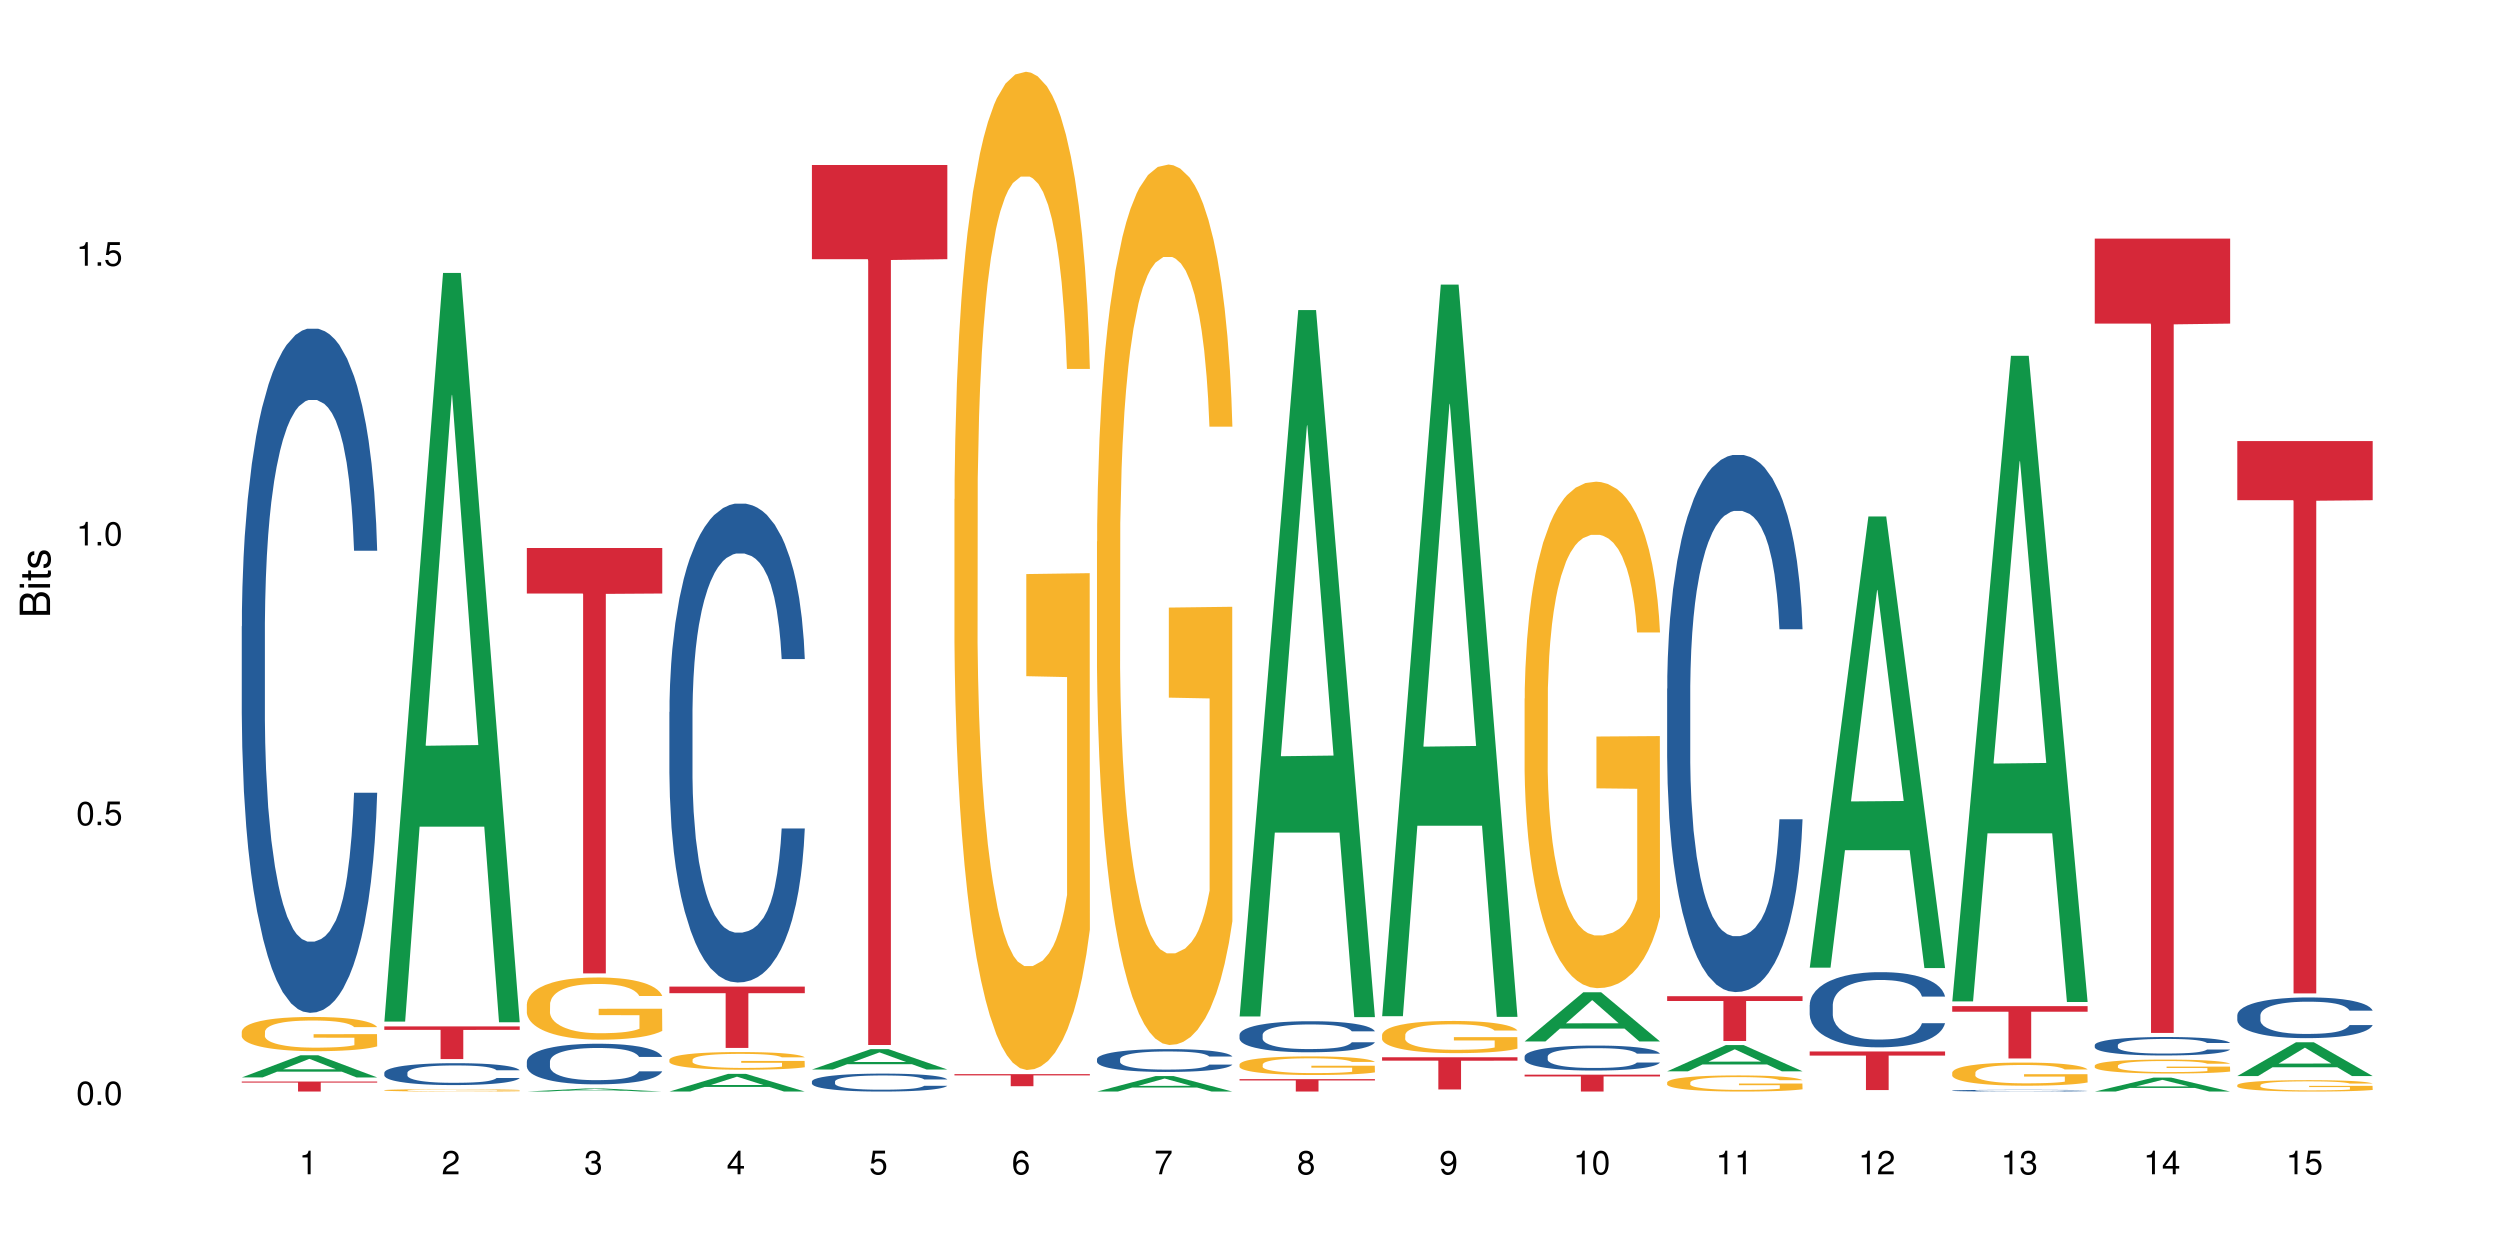 <?xml version="1.0" encoding="UTF-8"?>
<svg xmlns="http://www.w3.org/2000/svg" xmlns:xlink="http://www.w3.org/1999/xlink" width="720pt" height="360pt" viewBox="0 0 720 360" version="1.1">
<defs>
<g>
<symbol overflow="visible" id="glyph0-0">
<path style="stroke:none;" d=""/>
</symbol>
<symbol overflow="visible" id="glyph0-1">
<path style="stroke:none;" d="M 2.641 -6.797 C 2 -6.797 1.422 -6.531 1.078 -6.047 C 0.641 -5.453 0.406 -4.547 0.406 -3.297 C 0.406 -1 1.188 0.219 2.641 0.219 C 4.078 0.219 4.859 -1 4.859 -3.234 C 4.859 -4.562 4.656 -5.438 4.203 -6.047 C 3.844 -6.531 3.281 -6.797 2.641 -6.797 Z M 2.641 -6.047 C 3.547 -6.047 4 -5.125 4 -3.312 C 4 -1.375 3.562 -0.484 2.625 -0.484 C 1.734 -0.484 1.281 -1.422 1.281 -3.281 C 1.281 -5.141 1.734 -6.047 2.641 -6.047 Z M 2.641 -6.047 "/>
</symbol>
<symbol overflow="visible" id="glyph0-2">
<path style="stroke:none;" d="M 1.828 -1 L 0.828 -1 L 0.828 0 L 1.828 0 Z M 1.828 -1 "/>
</symbol>
<symbol overflow="visible" id="glyph0-3">
<path style="stroke:none;" d="M 4.562 -6.797 L 1.062 -6.797 L 0.547 -3.094 L 1.328 -3.094 C 1.719 -3.562 2.047 -3.734 2.578 -3.734 C 3.484 -3.734 4.062 -3.109 4.062 -2.094 C 4.062 -1.125 3.484 -0.531 2.578 -0.531 C 1.828 -0.531 1.375 -0.906 1.188 -1.672 L 0.328 -1.672 C 0.453 -1.109 0.547 -0.844 0.75 -0.594 C 1.125 -0.078 1.828 0.219 2.594 0.219 C 3.969 0.219 4.922 -0.781 4.922 -2.219 C 4.922 -3.562 4.031 -4.484 2.719 -4.484 C 2.25 -4.484 1.859 -4.359 1.469 -4.062 L 1.734 -5.969 L 4.562 -5.969 Z M 4.562 -6.797 "/>
</symbol>
<symbol overflow="visible" id="glyph0-4">
<path style="stroke:none;" d="M 2.484 -4.844 L 2.484 0 L 3.328 0 L 3.328 -6.797 L 2.766 -6.797 C 2.469 -5.75 2.281 -5.609 0.984 -5.453 L 0.984 -4.844 Z M 2.484 -4.844 "/>
</symbol>
<symbol overflow="visible" id="glyph0-5">
<path style="stroke:none;" d="M 4.859 -0.828 L 1.281 -0.828 C 1.359 -1.391 1.672 -1.75 2.5 -2.234 L 3.469 -2.75 C 4.406 -3.266 4.906 -3.969 4.906 -4.812 C 4.906 -5.375 4.672 -5.906 4.266 -6.266 C 3.859 -6.625 3.375 -6.797 2.719 -6.797 C 1.859 -6.797 1.219 -6.5 0.844 -5.922 C 0.609 -5.562 0.5 -5.125 0.484 -4.438 L 1.328 -4.438 C 1.359 -4.906 1.406 -5.188 1.531 -5.406 C 1.75 -5.812 2.188 -6.062 2.703 -6.062 C 3.469 -6.062 4.031 -5.516 4.031 -4.781 C 4.031 -4.25 3.719 -3.797 3.125 -3.438 L 2.234 -2.938 C 0.812 -2.141 0.406 -1.5 0.328 0 L 4.859 0 Z M 4.859 -0.828 "/>
</symbol>
<symbol overflow="visible" id="glyph0-6">
<path style="stroke:none;" d="M 2.125 -3.125 L 2.578 -3.125 C 3.516 -3.125 3.984 -2.703 3.984 -1.891 C 3.984 -1.031 3.469 -0.531 2.578 -0.531 C 1.656 -0.531 1.203 -0.984 1.156 -1.969 L 0.312 -1.969 C 0.344 -1.422 0.438 -1.078 0.609 -0.766 C 0.953 -0.109 1.625 0.219 2.547 0.219 C 3.953 0.219 4.859 -0.609 4.859 -1.906 C 4.859 -2.766 4.516 -3.25 3.703 -3.516 C 4.344 -3.766 4.656 -4.25 4.656 -4.938 C 4.656 -6.109 3.875 -6.797 2.578 -6.797 C 1.203 -6.797 0.484 -6.047 0.453 -4.609 L 1.297 -4.609 C 1.312 -5.016 1.344 -5.25 1.453 -5.453 C 1.641 -5.828 2.062 -6.062 2.594 -6.062 C 3.344 -6.062 3.797 -5.625 3.797 -4.906 C 3.797 -4.422 3.609 -4.141 3.25 -3.984 C 3.016 -3.891 2.719 -3.844 2.125 -3.844 Z M 2.125 -3.125 "/>
</symbol>
<symbol overflow="visible" id="glyph0-7">
<path style="stroke:none;" d="M 3.141 -1.625 L 3.141 0 L 3.984 0 L 3.984 -1.625 L 4.984 -1.625 L 4.984 -2.391 L 3.984 -2.391 L 3.984 -6.797 L 3.359 -6.797 L 0.266 -2.516 L 0.266 -1.625 Z M 3.141 -2.391 L 1 -2.391 L 3.141 -5.359 Z M 3.141 -2.391 "/>
</symbol>
<symbol overflow="visible" id="glyph0-8">
<path style="stroke:none;" d="M 4.781 -5.031 C 4.609 -6.141 3.891 -6.797 2.844 -6.797 C 2.094 -6.797 1.422 -6.438 1.031 -5.828 C 0.609 -5.172 0.406 -4.344 0.406 -3.094 C 0.406 -1.953 0.578 -1.234 0.984 -0.625 C 1.359 -0.078 1.953 0.219 2.703 0.219 C 3.984 0.219 4.922 -0.734 4.922 -2.078 C 4.922 -3.344 4.062 -4.234 2.844 -4.234 C 2.172 -4.234 1.641 -3.969 1.281 -3.469 C 1.281 -5.125 1.828 -6.047 2.797 -6.047 C 3.391 -6.047 3.797 -5.672 3.938 -5.031 Z M 2.734 -3.484 C 3.547 -3.484 4.062 -2.922 4.062 -2 C 4.062 -1.156 3.484 -0.531 2.703 -0.531 C 1.922 -0.531 1.328 -1.188 1.328 -2.047 C 1.328 -2.891 1.906 -3.484 2.734 -3.484 Z M 2.734 -3.484 "/>
</symbol>
<symbol overflow="visible" id="glyph0-9">
<path style="stroke:none;" d="M 4.984 -6.797 L 0.438 -6.797 L 0.438 -5.969 L 4.109 -5.969 C 2.5 -3.656 1.828 -2.234 1.328 0 L 2.219 0 C 2.594 -2.172 3.453 -4.047 4.984 -6.094 Z M 4.984 -6.797 "/>
</symbol>
<symbol overflow="visible" id="glyph0-10">
<path style="stroke:none;" d="M 3.75 -3.578 C 4.453 -4 4.688 -4.344 4.688 -4.984 C 4.688 -6.047 3.844 -6.797 2.641 -6.797 C 1.438 -6.797 0.594 -6.047 0.594 -4.984 C 0.594 -4.359 0.828 -4.016 1.516 -3.578 C 0.734 -3.203 0.359 -2.641 0.359 -1.891 C 0.359 -0.641 1.297 0.219 2.641 0.219 C 3.984 0.219 4.922 -0.641 4.922 -1.875 C 4.922 -2.641 4.531 -3.203 3.75 -3.578 Z M 2.641 -6.047 C 3.359 -6.047 3.812 -5.625 3.812 -4.969 C 3.812 -4.344 3.344 -3.922 2.641 -3.922 C 1.922 -3.922 1.453 -4.344 1.453 -4.984 C 1.453 -5.625 1.922 -6.047 2.641 -6.047 Z M 2.641 -3.203 C 3.484 -3.203 4.062 -2.672 4.062 -1.875 C 4.062 -1.062 3.484 -0.531 2.625 -0.531 C 1.797 -0.531 1.219 -1.078 1.219 -1.875 C 1.219 -2.672 1.797 -3.203 2.641 -3.203 Z M 2.641 -3.203 "/>
</symbol>
<symbol overflow="visible" id="glyph0-11">
<path style="stroke:none;" d="M 0.516 -1.547 C 0.672 -0.438 1.406 0.219 2.438 0.219 C 3.188 0.219 3.859 -0.141 4.266 -0.75 C 4.688 -1.406 4.891 -2.25 4.891 -3.484 C 4.891 -4.625 4.703 -5.359 4.312 -5.953 C 3.938 -6.5 3.344 -6.797 2.594 -6.797 C 1.297 -6.797 0.359 -5.844 0.359 -4.516 C 0.359 -3.25 1.234 -2.344 2.453 -2.344 C 3.094 -2.344 3.562 -2.578 4.016 -3.109 C 4 -1.453 3.469 -0.531 2.5 -0.531 C 1.906 -0.531 1.484 -0.906 1.359 -1.547 Z M 2.578 -6.062 C 3.375 -6.062 3.969 -5.406 3.969 -4.531 C 3.969 -3.688 3.375 -3.094 2.547 -3.094 C 1.734 -3.094 1.234 -3.672 1.234 -4.578 C 1.234 -5.438 1.797 -6.062 2.578 -6.062 Z M 2.578 -6.062 "/>
</symbol>
<symbol overflow="visible" id="glyph1-0">
<path style="stroke:none;" d=""/>
</symbol>
<symbol overflow="visible" id="glyph1-1">
<path style="stroke:none;" d="M 0 -0.953 L 0 -4.891 C 0 -5.719 -0.234 -6.344 -0.734 -6.797 C -1.188 -7.234 -1.812 -7.469 -2.5 -7.469 C -3.547 -7.469 -4.188 -7 -4.625 -5.875 C -4.984 -6.672 -5.641 -7.094 -6.531 -7.094 C -7.156 -7.094 -7.734 -6.859 -8.141 -6.391 C -8.562 -5.938 -8.75 -5.344 -8.75 -4.5 L -8.75 -0.953 Z M -4.984 -2.062 L -7.766 -2.062 L -7.766 -4.219 C -7.766 -4.844 -7.688 -5.203 -7.453 -5.5 C -7.219 -5.812 -6.859 -5.969 -6.375 -5.969 C -5.906 -5.969 -5.531 -5.812 -5.297 -5.5 C -5.062 -5.203 -4.984 -4.844 -4.984 -4.219 Z M -0.984 -2.062 L -4 -2.062 L -4 -4.781 C -4 -5.328 -3.859 -5.688 -3.578 -5.953 C -3.297 -6.219 -2.922 -6.359 -2.484 -6.359 C -2.062 -6.359 -1.688 -6.219 -1.406 -5.953 C -1.109 -5.688 -0.984 -5.328 -0.984 -4.781 Z M -0.984 -2.062 "/>
</symbol>
<symbol overflow="visible" id="glyph1-2">
<path style="stroke:none;" d="M -6.281 -1.797 L -6.281 -0.797 L 0 -0.797 L 0 -1.797 Z M -8.75 -1.797 L -8.75 -0.797 L -7.484 -0.797 L -7.484 -1.797 Z M -8.75 -1.797 "/>
</symbol>
<symbol overflow="visible" id="glyph1-3">
<path style="stroke:none;" d="M -6.281 -3.047 L -6.281 -2.016 L -8.016 -2.016 L -8.016 -1.016 L -6.281 -1.016 L -6.281 -0.172 L -5.469 -0.172 L -5.469 -1.016 L -0.719 -1.016 C -0.078 -1.016 0.281 -1.453 0.281 -2.234 C 0.281 -2.469 0.25 -2.719 0.188 -3.047 L -0.641 -3.047 C -0.609 -2.922 -0.594 -2.766 -0.594 -2.562 C -0.594 -2.141 -0.719 -2.016 -1.156 -2.016 L -5.469 -2.016 L -5.469 -3.047 Z M -6.281 -3.047 "/>
</symbol>
<symbol overflow="visible" id="glyph1-4">
<path style="stroke:none;" d="M -4.531 -5.25 C -5.766 -5.25 -6.469 -4.422 -6.469 -2.969 C -6.469 -1.516 -5.719 -0.562 -4.547 -0.562 C -3.562 -0.562 -3.094 -1.062 -2.734 -2.562 L -2.516 -3.484 C -2.344 -4.188 -2.094 -4.469 -1.625 -4.469 C -1.047 -4.469 -0.641 -3.875 -0.641 -3 C -0.641 -2.453 -0.797 -2 -1.062 -1.75 C -1.25 -1.594 -1.422 -1.531 -1.875 -1.469 L -1.875 -0.406 C -0.422 -0.453 0.281 -1.266 0.281 -2.922 C 0.281 -4.5 -0.5 -5.516 -1.719 -5.516 C -2.656 -5.516 -3.172 -4.984 -3.469 -3.734 L -3.703 -2.766 C -3.891 -1.953 -4.156 -1.609 -4.594 -1.609 C -5.172 -1.609 -5.547 -2.125 -5.547 -2.938 C -5.547 -3.75 -5.203 -4.172 -4.531 -4.203 Z M -4.531 -5.25 "/>
</symbol>
</g>
</defs>
<g id="surface25777">
<rect x="0" y="0" width="720" height="360" style="fill:rgb(100%,100%,100%);fill-opacity:1;stroke:none;"/>
<path style=" stroke:none;fill-rule:nonzero;fill:rgb(6.275%,58.824%,28.235%);fill-opacity:1;" d="M 69.629 310.297 L 69.672 310.289 L 86.547 303.926 L 91.672 303.926 L 108.629 310.301 L 102.668 310.301 L 98.418 308.637 L 79.797 308.637 L 75.629 310.297 L 69.629 310.297 L 81.586 307.949 L 96.711 307.941 L 89.172 304.969 L 89.086 304.961 L 89.004 304.98 L 81.547 307.941 L 81.586 307.949 Z M 69.629 310.297 "/>
<path style=" stroke:none;fill-rule:nonzero;fill:rgb(14.51%,36.078%,60%);fill-opacity:1;" d="M 69.629 180.398 L 69.676 180.219 L 69.676 175.898 L 69.82 169.055 L 70.152 160.41 L 70.484 154.465 L 71.34 143.84 L 72.531 133.574 L 73.766 125.648 L 74.672 120.969 L 75.48 117.363 L 77.332 110.703 L 78.523 107.281 L 79.809 104.219 L 81.375 101.156 L 82.52 99.355 L 85.086 96.473 L 86.988 95.215 L 88.461 94.672 L 91.648 94.672 L 93.551 95.395 L 94.93 96.293 L 96.453 97.734 L 97.738 99.355 L 99.973 103.316 L 101.969 108.359 L 102.871 111.242 L 104.301 116.824 L 105.395 122.227 L 106.156 126.91 L 107.012 133.574 L 107.77 141.68 L 108.344 150.863 L 108.629 158.609 L 101.969 158.609 L 101.637 151.402 L 101.258 145.82 L 100.543 138.438 L 99.828 133.215 L 98.832 127.992 L 97.926 124.57 L 96.691 121.148 L 95.598 118.984 L 94.453 117.363 L 93.359 116.285 L 91.27 115.203 L 88.844 115.203 L 87.938 115.562 L 86.086 117.004 L 85.086 118.266 L 83.66 120.785 L 82.66 123.129 L 81.473 126.73 L 80.664 129.793 L 79.664 134.477 L 78.949 138.617 L 78.141 144.559 L 77.668 149.062 L 77.238 154.105 L 76.859 160.047 L 76.574 166.352 L 76.383 173.016 L 76.289 179.5 L 76.289 207.414 L 76.383 213.898 L 76.621 221.461 L 77.238 232.449 L 78.141 241.996 L 79.188 249.559 L 80.188 254.961 L 80.758 257.484 L 81.52 260.363 L 82.707 263.965 L 84.422 267.566 L 85.418 269.008 L 86.941 270.449 L 88.512 271.172 L 90.602 271.172 L 92.457 270.449 L 93.695 269.551 L 94.977 268.109 L 96.738 265.047 L 97.832 262.164 L 98.781 258.742 L 99.496 255.32 L 99.973 252.441 L 100.684 246.855 L 101.258 240.734 L 101.684 234.43 L 101.969 228.305 L 108.629 228.305 L 108.344 235.512 L 107.914 242.535 L 107.484 247.758 L 106.82 254.062 L 106.059 259.645 L 104.965 265.949 L 104.062 270.09 L 102.871 274.594 L 101.777 278.016 L 100.59 281.074 L 98.832 284.68 L 97.688 286.48 L 96.453 288.102 L 94.977 289.539 L 93.125 290.801 L 91.125 291.523 L 89.27 291.703 L 87.273 291.34 L 85.801 290.621 L 83.848 289 L 81.426 285.758 L 79.664 282.336 L 78.285 278.914 L 77.098 275.312 L 75.766 270.449 L 74.051 262.527 L 73.008 256.402 L 72.293 251.359 L 71.484 244.336 L 70.914 238.031 L 70.246 227.945 L 69.773 215.16 L 69.629 205.254 Z M 69.629 180.398 "/>
<path style=" stroke:none;fill-rule:nonzero;fill:rgb(96.863%,70.196%,16.863%);fill-opacity:1;" d="M 69.629 297.105 L 69.676 297.098 L 69.676 296.918 L 69.867 296.512 L 70.344 295.953 L 70.961 295.492 L 71.625 295.133 L 72.055 294.945 L 72.77 294.676 L 73.387 294.477 L 74.957 294.07 L 76.953 293.691 L 78.047 293.531 L 79.285 293.375 L 81.043 293.207 L 81.852 293.141 L 84.324 293 L 87.133 292.91 L 90.223 292.883 L 91.648 292.891 L 93.598 292.926 L 96.262 293.023 L 97.785 293.117 L 98.973 293.207 L 100.211 293.324 L 101.73 293.504 L 103.16 293.719 L 104.301 293.934 L 105.441 294.207 L 106.391 294.492 L 107.199 294.809 L 107.914 295.188 L 108.344 295.504 L 108.629 295.816 L 102.016 295.816 L 101.637 295.504 L 101.207 295.258 L 100.496 294.961 L 99.781 294.746 L 99.066 294.574 L 97.738 294.34 L 96.594 294.195 L 95.168 294.07 L 93.789 293.988 L 92.219 293.934 L 91.27 293.918 L 88.746 293.918 L 86.465 293.98 L 85.133 294.051 L 84.184 294.125 L 82.852 294.258 L 82.043 294.367 L 81.566 294.441 L 80.141 294.719 L 79.188 294.973 L 78.664 295.141 L 78 295.414 L 77.523 295.656 L 77 296.016 L 76.715 296.285 L 76.336 296.898 L 76.289 298.52 L 76.43 298.863 L 76.715 299.23 L 77.098 299.555 L 77.668 299.898 L 78.238 300.16 L 79.234 300.512 L 80.094 300.746 L 80.758 300.898 L 82.043 301.141 L 82.566 301.223 L 83.801 301.387 L 85.086 301.512 L 86.656 301.621 L 87.844 301.672 L 89.746 301.719 L 92.172 301.719 L 95.027 301.664 L 96.832 301.594 L 98.07 301.52 L 98.879 301.457 L 99.875 301.359 L 100.59 301.27 L 101.258 301.168 L 102.062 301.016 L 102.062 298.863 L 90.316 298.855 L 90.316 297.844 L 108.578 297.836 L 108.629 301.359 L 107.629 301.602 L 106.391 301.836 L 105.203 302.016 L 103.965 302.168 L 102.207 302.34 L 100.781 302.449 L 98.594 302.574 L 96.594 302.656 L 94.504 302.711 L 92.648 302.738 L 90.461 302.746 L 88.512 302.727 L 86.418 302.672 L 84.754 302.602 L 83.23 302.512 L 81.711 302.395 L 79.809 302.203 L 78.57 302.051 L 77.285 301.863 L 76.004 301.637 L 74.859 301.395 L 74.102 301.203 L 73.34 300.988 L 72.531 300.719 L 71.77 300.414 L 71.199 300.133 L 70.676 299.816 L 70.297 299.52 L 69.914 299.113 L 69.723 298.789 L 69.629 298.512 Z M 69.629 297.105 "/>
<path style=" stroke:none;fill-rule:nonzero;fill:rgb(83.922%,15.686%,22.353%);fill-opacity:1;" d="M 69.629 311.48 L 108.629 311.48 L 108.629 311.789 L 92.375 311.793 L 92.375 314.371 L 85.836 314.371 L 85.836 311.797 L 85.742 311.789 L 69.629 311.789 Z M 69.629 311.48 "/>
<path style=" stroke:none;fill-rule:nonzero;fill:rgb(6.275%,58.824%,28.235%);fill-opacity:1;" d="M 110.68 294.215 L 110.723 294.012 L 127.598 78.609 L 132.719 78.609 L 149.68 294.418 L 143.719 294.418 L 139.469 238.086 L 120.848 238.086 L 116.68 294.215 L 110.68 294.215 L 122.637 214.781 L 137.762 214.578 L 130.223 113.867 L 130.137 113.664 L 130.055 114.273 L 122.598 214.578 L 122.637 214.781 Z M 110.68 294.215 "/>
<path style=" stroke:none;fill-rule:nonzero;fill:rgb(14.51%,36.078%,60%);fill-opacity:1;" d="M 110.68 308.941 L 110.727 308.934 L 110.727 308.797 L 110.871 308.578 L 111.203 308.301 L 111.535 308.109 L 112.391 307.77 L 113.582 307.441 L 114.816 307.188 L 115.723 307.039 L 116.531 306.922 L 118.383 306.711 L 119.574 306.602 L 120.859 306.504 L 122.426 306.406 L 123.57 306.348 L 126.137 306.254 L 128.039 306.215 L 129.512 306.195 L 132.699 306.195 L 134.602 306.219 L 135.98 306.25 L 137.504 306.297 L 138.789 306.348 L 141.023 306.473 L 143.02 306.637 L 143.922 306.727 L 145.352 306.906 L 146.445 307.078 L 147.207 307.227 L 148.062 307.441 L 148.82 307.699 L 149.395 307.996 L 149.68 308.242 L 143.02 308.242 L 142.688 308.012 L 142.305 307.832 L 141.594 307.598 L 140.879 307.43 L 139.883 307.262 L 138.977 307.152 L 137.742 307.043 L 136.648 306.977 L 135.504 306.922 L 134.41 306.887 L 132.32 306.855 L 129.895 306.855 L 128.988 306.867 L 127.137 306.91 L 126.137 306.953 L 124.711 307.031 L 123.711 307.109 L 122.523 307.223 L 121.715 307.32 L 120.715 307.469 L 120 307.602 L 119.191 307.793 L 118.719 307.938 L 118.289 308.098 L 117.91 308.289 L 117.625 308.488 L 117.434 308.703 L 117.34 308.91 L 117.34 309.805 L 117.434 310.012 L 117.672 310.254 L 118.289 310.605 L 119.191 310.91 L 120.238 311.152 L 121.238 311.324 L 121.809 311.406 L 122.57 311.496 L 123.758 311.613 L 125.473 311.727 L 126.469 311.773 L 127.992 311.82 L 129.562 311.844 L 131.652 311.844 L 133.508 311.82 L 134.746 311.793 L 136.027 311.746 L 137.789 311.648 L 138.883 311.555 L 139.832 311.445 L 140.547 311.336 L 141.023 311.242 L 141.734 311.066 L 142.305 310.871 L 142.734 310.668 L 143.02 310.473 L 149.68 310.473 L 149.395 310.703 L 148.965 310.926 L 148.535 311.094 L 147.871 311.297 L 147.109 311.473 L 146.016 311.676 L 145.113 311.809 L 143.922 311.953 L 142.828 312.062 L 141.641 312.16 L 139.883 312.273 L 138.738 312.332 L 137.504 312.387 L 136.027 312.43 L 134.176 312.473 L 132.176 312.496 L 130.32 312.5 L 128.324 312.488 L 126.852 312.465 L 124.898 312.414 L 122.473 312.309 L 120.715 312.199 L 119.336 312.09 L 118.148 311.977 L 116.816 311.82 L 115.102 311.566 L 114.059 311.371 L 113.344 311.211 L 112.535 310.984 L 111.965 310.781 L 111.297 310.461 L 110.824 310.051 L 110.68 309.734 Z M 110.68 308.941 "/>
<path style=" stroke:none;fill-rule:nonzero;fill:rgb(96.863%,70.196%,16.863%);fill-opacity:1;" d="M 110.68 313.977 L 110.727 313.977 L 110.727 313.961 L 110.918 313.934 L 111.395 313.895 L 112.012 313.863 L 112.676 313.836 L 113.105 313.824 L 113.82 313.805 L 114.438 313.793 L 116.008 313.762 L 118.004 313.738 L 119.098 313.727 L 120.336 313.715 L 122.094 313.703 L 122.902 313.699 L 125.375 313.688 L 128.18 313.68 L 132.699 313.68 L 134.648 313.684 L 137.312 313.691 L 138.836 313.695 L 140.023 313.703 L 141.262 313.711 L 142.781 313.723 L 144.207 313.738 L 145.352 313.754 L 146.492 313.773 L 147.441 313.793 L 148.25 313.816 L 148.965 313.84 L 149.395 313.863 L 149.68 313.887 L 143.066 313.887 L 142.688 313.863 L 142.258 313.848 L 141.547 313.824 L 140.832 313.809 L 140.117 313.797 L 138.789 313.781 L 137.645 313.773 L 136.219 313.762 L 134.84 313.758 L 133.27 313.754 L 129.797 313.754 L 127.516 313.758 L 126.184 313.762 L 125.234 313.766 L 123.902 313.777 L 123.094 313.785 L 122.617 313.789 L 121.191 313.809 L 120.238 313.824 L 119.715 313.84 L 119.051 313.855 L 118.574 313.875 L 118.051 313.898 L 117.766 313.918 L 117.387 313.961 L 117.34 314.074 L 117.48 314.098 L 117.766 314.125 L 118.148 314.148 L 118.719 314.172 L 119.289 314.191 L 120.285 314.215 L 121.145 314.23 L 121.809 314.242 L 123.094 314.258 L 123.617 314.266 L 124.852 314.273 L 126.137 314.285 L 127.707 314.293 L 128.895 314.297 L 136.078 314.297 L 137.883 314.289 L 139.121 314.285 L 139.93 314.281 L 140.926 314.273 L 141.641 314.266 L 142.305 314.262 L 143.113 314.25 L 143.113 314.098 L 131.367 314.098 L 131.367 314.027 L 149.629 314.027 L 149.68 314.273 L 148.68 314.289 L 147.441 314.309 L 146.254 314.32 L 145.016 314.332 L 143.258 314.344 L 141.832 314.352 L 139.645 314.359 L 137.645 314.363 L 135.555 314.367 L 133.699 314.371 L 129.562 314.371 L 127.469 314.367 L 125.805 314.359 L 124.281 314.355 L 122.762 314.348 L 120.859 314.332 L 119.621 314.32 L 118.336 314.309 L 117.055 314.293 L 115.91 314.277 L 115.152 314.262 L 114.391 314.246 L 113.582 314.23 L 112.82 314.207 L 112.25 314.188 L 111.727 314.164 L 111.348 314.145 L 110.965 314.117 L 110.773 314.094 L 110.68 314.074 Z M 110.68 313.977 "/>
<path style=" stroke:none;fill-rule:nonzero;fill:rgb(83.922%,15.686%,22.353%);fill-opacity:1;" d="M 110.68 295.598 L 149.68 295.598 L 149.68 296.605 L 133.426 296.613 L 133.426 305.02 L 126.887 305.02 L 126.887 296.625 L 126.793 296.605 L 110.68 296.605 Z M 110.68 295.598 "/>
<path style=" stroke:none;fill-rule:nonzero;fill:rgb(6.275%,58.824%,28.235%);fill-opacity:1;" d="M 151.73 314.371 L 151.773 314.367 L 168.648 313.477 L 173.77 313.477 L 190.73 314.371 L 184.77 314.371 L 180.52 314.137 L 161.898 314.137 L 157.73 314.371 L 151.73 314.371 L 163.688 314.039 L 178.812 314.039 L 171.27 313.621 L 171.105 313.621 L 163.648 314.039 L 163.688 314.039 Z M 151.73 314.371 "/>
<path style=" stroke:none;fill-rule:nonzero;fill:rgb(14.51%,36.078%,60%);fill-opacity:1;" d="M 151.73 305.691 L 151.777 305.684 L 151.777 305.426 L 151.922 305.02 L 152.254 304.508 L 152.586 304.152 L 153.441 303.523 L 154.633 302.914 L 155.867 302.445 L 156.773 302.168 L 157.582 301.953 L 159.434 301.559 L 160.625 301.355 L 161.91 301.172 L 163.477 300.992 L 164.617 300.883 L 167.188 300.715 L 169.09 300.641 L 170.562 300.605 L 173.75 300.605 L 175.652 300.648 L 177.031 300.703 L 178.555 300.789 L 179.84 300.883 L 182.074 301.121 L 184.07 301.418 L 184.973 301.59 L 186.402 301.922 L 187.496 302.242 L 188.254 302.52 L 189.113 302.914 L 189.871 303.395 L 190.445 303.941 L 190.73 304.398 L 184.07 304.398 L 183.738 303.973 L 183.355 303.641 L 182.645 303.203 L 181.93 302.895 L 180.934 302.582 L 180.027 302.379 L 178.793 302.176 L 177.699 302.051 L 176.555 301.953 L 175.461 301.891 L 173.371 301.824 L 170.945 301.824 L 170.039 301.848 L 168.188 301.934 L 167.188 302.008 L 165.762 302.156 L 164.762 302.293 L 163.574 302.508 L 162.766 302.691 L 161.766 302.969 L 161.051 303.215 L 160.242 303.566 L 159.77 303.832 L 159.34 304.133 L 158.961 304.484 L 158.676 304.859 L 158.484 305.254 L 158.391 305.641 L 158.391 307.297 L 158.484 307.68 L 158.723 308.129 L 159.34 308.781 L 160.242 309.348 L 161.289 309.797 L 162.289 310.117 L 162.859 310.266 L 163.621 310.438 L 164.809 310.648 L 166.52 310.863 L 167.52 310.949 L 169.043 311.035 L 170.613 311.078 L 172.703 311.078 L 174.559 311.035 L 175.797 310.98 L 177.078 310.895 L 178.84 310.715 L 179.934 310.543 L 180.883 310.34 L 181.598 310.137 L 182.074 309.965 L 182.785 309.637 L 183.355 309.273 L 183.785 308.898 L 184.07 308.535 L 190.73 308.535 L 190.445 308.961 L 190.016 309.379 L 189.586 309.688 L 188.922 310.062 L 188.16 310.395 L 187.066 310.766 L 186.164 311.012 L 184.973 311.281 L 183.879 311.484 L 182.691 311.664 L 180.934 311.879 L 179.789 311.984 L 178.555 312.082 L 177.078 312.168 L 175.227 312.242 L 173.227 312.285 L 171.371 312.297 L 169.375 312.273 L 167.902 312.23 L 165.949 312.137 L 163.523 311.941 L 161.766 311.738 L 160.387 311.535 L 159.199 311.324 L 157.867 311.035 L 156.152 310.562 L 155.105 310.199 L 154.395 309.902 L 153.586 309.484 L 153.016 309.113 L 152.348 308.512 L 151.875 307.754 L 151.73 307.168 Z M 151.73 305.691 "/>
<path style=" stroke:none;fill-rule:nonzero;fill:rgb(96.863%,70.196%,16.863%);fill-opacity:1;" d="M 151.73 289.188 L 151.777 289.168 L 151.777 288.844 L 151.969 288.105 L 152.445 287.09 L 153.062 286.258 L 153.727 285.602 L 154.156 285.258 L 154.871 284.77 L 155.488 284.41 L 157.059 283.672 L 159.055 282.984 L 160.148 282.691 L 161.387 282.414 L 163.145 282.102 L 163.953 281.988 L 166.426 281.727 L 169.23 281.562 L 172.324 281.512 L 173.75 281.527 L 175.699 281.594 L 178.363 281.773 L 179.887 281.938 L 181.074 282.102 L 182.312 282.312 L 183.832 282.641 L 185.258 283.035 L 186.402 283.426 L 187.543 283.918 L 188.492 284.441 L 189.301 285.016 L 190.016 285.699 L 190.445 286.273 L 190.73 286.848 L 184.117 286.848 L 183.738 286.273 L 183.309 285.832 L 182.598 285.293 L 181.883 284.898 L 181.168 284.59 L 179.84 284.164 L 178.695 283.902 L 177.27 283.672 L 175.891 283.523 L 174.32 283.426 L 173.371 283.395 L 170.848 283.395 L 168.566 283.508 L 167.234 283.641 L 166.285 283.77 L 164.953 284.016 L 164.145 284.211 L 163.668 284.344 L 162.242 284.852 L 161.289 285.309 L 160.766 285.617 L 160.102 286.109 L 159.625 286.551 L 159.102 287.207 L 158.816 287.695 L 158.438 288.809 L 158.391 291.754 L 158.531 292.375 L 158.816 293.047 L 159.199 293.637 L 159.77 294.258 L 160.34 294.73 L 161.336 295.371 L 162.195 295.797 L 162.859 296.074 L 164.145 296.516 L 164.668 296.664 L 165.902 296.957 L 167.188 297.188 L 168.758 297.383 L 169.945 297.48 L 171.848 297.562 L 174.273 297.562 L 177.129 297.465 L 178.934 297.332 L 180.172 297.203 L 180.98 297.086 L 181.977 296.906 L 182.691 296.746 L 183.355 296.562 L 184.164 296.285 L 184.164 292.375 L 172.418 292.359 L 172.418 290.527 L 190.68 290.512 L 190.73 296.906 L 189.73 297.348 L 188.492 297.773 L 187.305 298.102 L 186.066 298.379 L 184.309 298.691 L 182.883 298.887 L 180.695 299.117 L 178.695 299.266 L 176.605 299.363 L 174.75 299.41 L 172.562 299.426 L 170.613 299.395 L 168.52 299.297 L 166.855 299.164 L 165.332 299 L 163.812 298.789 L 161.91 298.445 L 160.672 298.168 L 159.387 297.824 L 158.105 297.414 L 156.961 296.973 L 156.203 296.629 L 155.441 296.238 L 154.633 295.746 L 153.871 295.191 L 153.301 294.684 L 152.777 294.109 L 152.398 293.57 L 152.016 292.836 L 151.824 292.246 L 151.73 291.738 Z M 151.73 289.188 "/>
<path style=" stroke:none;fill-rule:nonzero;fill:rgb(83.922%,15.686%,22.353%);fill-opacity:1;" d="M 151.73 157.816 L 190.73 157.816 L 190.73 170.93 L 174.477 171.043 L 174.477 280.332 L 167.938 280.332 L 167.938 171.16 L 167.84 170.93 L 151.73 170.93 Z M 151.73 157.816 "/>
<path style=" stroke:none;fill-rule:nonzero;fill:rgb(6.275%,58.824%,28.235%);fill-opacity:1;" d="M 192.781 314.367 L 192.824 314.359 L 209.695 309.27 L 214.82 309.27 L 231.781 314.371 L 225.82 314.371 L 221.57 313.039 L 202.949 313.039 L 198.781 314.367 L 192.781 314.367 L 204.738 312.488 L 219.863 312.484 L 212.32 310.102 L 212.238 310.098 L 212.156 310.113 L 204.699 312.484 L 204.738 312.488 Z M 192.781 314.367 "/>
<path style=" stroke:none;fill-rule:nonzero;fill:rgb(14.51%,36.078%,60%);fill-opacity:1;" d="M 192.781 205.059 L 192.828 204.934 L 192.828 201.906 L 192.973 197.117 L 193.305 191.066 L 193.637 186.906 L 194.492 179.469 L 195.684 172.285 L 196.918 166.738 L 197.824 163.461 L 198.633 160.938 L 200.484 156.273 L 201.676 153.879 L 202.957 151.734 L 204.527 149.594 L 205.668 148.332 L 208.238 146.316 L 210.141 145.434 L 211.613 145.055 L 214.801 145.055 L 216.703 145.559 L 218.082 146.188 L 219.605 147.199 L 220.887 148.332 L 223.125 151.105 L 225.121 154.637 L 226.023 156.652 L 227.453 160.559 L 228.547 164.344 L 229.305 167.621 L 230.164 172.285 L 230.922 177.957 L 231.496 184.387 L 231.781 189.805 L 225.121 189.805 L 224.789 184.762 L 224.406 180.855 L 223.695 175.688 L 222.98 172.031 L 221.984 168.375 L 221.078 165.98 L 219.844 163.586 L 218.75 162.074 L 217.605 160.938 L 216.512 160.184 L 214.422 159.426 L 211.996 159.426 L 211.09 159.676 L 209.238 160.688 L 208.238 161.57 L 206.812 163.332 L 205.812 164.973 L 204.625 167.492 L 203.816 169.637 L 202.816 172.914 L 202.102 175.812 L 201.293 179.973 L 200.82 183.125 L 200.391 186.656 L 200.012 190.812 L 199.727 195.227 L 199.535 199.891 L 199.441 204.43 L 199.441 223.969 L 199.535 228.508 L 199.773 233.801 L 200.391 241.488 L 201.293 248.172 L 202.34 253.465 L 203.34 257.246 L 203.91 259.012 L 204.672 261.027 L 205.859 263.551 L 207.57 266.07 L 208.57 267.082 L 210.094 268.09 L 211.664 268.594 L 213.754 268.594 L 215.609 268.09 L 216.848 267.457 L 218.129 266.449 L 219.891 264.309 L 220.984 262.289 L 221.934 259.895 L 222.648 257.5 L 223.125 255.484 L 223.836 251.574 L 224.406 247.289 L 224.836 242.875 L 225.121 238.59 L 231.781 238.59 L 231.496 243.633 L 231.066 248.551 L 230.637 252.207 L 229.973 256.617 L 229.211 260.523 L 228.117 264.938 L 227.215 267.836 L 226.023 270.988 L 224.93 273.383 L 223.742 275.527 L 221.984 278.047 L 220.84 279.309 L 219.605 280.441 L 218.129 281.449 L 216.277 282.332 L 214.277 282.836 L 212.422 282.965 L 210.426 282.711 L 208.953 282.207 L 207 281.074 L 204.574 278.805 L 202.816 276.41 L 201.438 274.012 L 200.25 271.492 L 198.918 268.09 L 197.203 262.543 L 196.156 258.258 L 195.445 254.727 L 194.637 249.809 L 194.066 245.398 L 193.398 238.34 L 192.926 229.387 L 192.781 222.457 Z M 192.781 205.059 "/>
<path style=" stroke:none;fill-rule:nonzero;fill:rgb(96.863%,70.196%,16.863%);fill-opacity:1;" d="M 192.781 305.172 L 192.828 305.168 L 192.828 305.074 L 193.02 304.863 L 193.496 304.578 L 194.113 304.34 L 194.777 304.152 L 195.207 304.055 L 195.922 303.914 L 196.539 303.812 L 198.109 303.602 L 200.105 303.406 L 201.199 303.324 L 202.438 303.242 L 204.195 303.156 L 205.004 303.121 L 207.477 303.047 L 210.281 303 L 213.375 302.988 L 214.801 302.992 L 216.75 303.012 L 219.414 303.062 L 220.938 303.109 L 222.125 303.156 L 223.363 303.215 L 224.883 303.309 L 226.309 303.422 L 227.453 303.531 L 228.594 303.672 L 229.543 303.82 L 230.352 303.984 L 231.066 304.18 L 231.496 304.344 L 231.781 304.508 L 225.168 304.508 L 224.789 304.344 L 224.359 304.219 L 223.648 304.062 L 222.934 303.953 L 222.219 303.863 L 220.887 303.742 L 219.746 303.668 L 218.32 303.602 L 216.941 303.559 L 215.371 303.531 L 214.422 303.523 L 211.898 303.523 L 209.617 303.555 L 208.285 303.594 L 207.336 303.629 L 206.004 303.699 L 205.195 303.758 L 204.719 303.793 L 203.293 303.938 L 202.34 304.066 L 201.816 304.156 L 201.152 304.297 L 200.676 304.422 L 200.152 304.609 L 199.867 304.75 L 199.488 305.066 L 199.441 305.902 L 199.582 306.082 L 199.867 306.273 L 200.25 306.441 L 200.82 306.617 L 201.391 306.754 L 202.387 306.934 L 203.246 307.055 L 203.91 307.133 L 205.195 307.262 L 205.719 307.301 L 206.953 307.387 L 208.238 307.449 L 209.809 307.508 L 210.996 307.535 L 212.898 307.559 L 215.324 307.559 L 218.18 307.531 L 219.984 307.492 L 221.223 307.457 L 222.031 307.422 L 223.027 307.371 L 223.742 307.324 L 224.406 307.273 L 225.215 307.195 L 225.215 306.082 L 213.469 306.078 L 213.469 305.555 L 231.73 305.551 L 231.781 307.371 L 230.781 307.496 L 229.543 307.617 L 228.355 307.711 L 227.117 307.793 L 225.359 307.879 L 223.934 307.934 L 221.746 308 L 219.746 308.043 L 217.656 308.07 L 215.801 308.086 L 213.613 308.09 L 211.664 308.078 L 209.57 308.051 L 207.906 308.016 L 206.383 307.969 L 204.859 307.906 L 202.957 307.809 L 201.723 307.73 L 200.438 307.633 L 199.152 307.516 L 198.012 307.391 L 197.25 307.293 L 196.492 307.18 L 195.684 307.039 L 194.922 306.883 L 194.352 306.738 L 193.828 306.574 L 193.445 306.422 L 193.066 306.211 L 192.875 306.043 L 192.781 305.898 Z M 192.781 305.172 "/>
<path style=" stroke:none;fill-rule:nonzero;fill:rgb(83.922%,15.686%,22.353%);fill-opacity:1;" d="M 192.781 284.145 L 231.781 284.145 L 231.781 286.035 L 215.527 286.051 L 215.527 301.809 L 208.988 301.809 L 208.988 286.066 L 208.891 286.035 L 192.781 286.035 Z M 192.781 284.145 "/>
<path style=" stroke:none;fill-rule:nonzero;fill:rgb(6.275%,58.824%,28.235%);fill-opacity:1;" d="M 233.832 308.016 L 233.875 308.012 L 250.746 302.148 L 255.871 302.148 L 272.832 308.023 L 266.871 308.023 L 262.621 306.488 L 244 306.488 L 239.832 308.016 L 233.832 308.016 L 245.789 305.855 L 260.914 305.848 L 253.371 303.109 L 253.289 303.102 L 253.207 303.117 L 245.75 305.848 L 245.789 305.855 Z M 233.832 308.016 "/>
<path style=" stroke:none;fill-rule:nonzero;fill:rgb(14.51%,36.078%,60%);fill-opacity:1;" d="M 233.832 311.449 L 233.879 311.445 L 233.879 311.332 L 234.023 311.152 L 234.355 310.926 L 234.688 310.77 L 235.543 310.492 L 236.734 310.223 L 237.969 310.016 L 238.875 309.891 L 239.684 309.797 L 241.535 309.621 L 242.727 309.531 L 244.008 309.453 L 245.578 309.371 L 246.719 309.324 L 249.289 309.25 L 251.191 309.215 L 252.664 309.203 L 255.852 309.203 L 257.754 309.223 L 259.133 309.246 L 260.656 309.281 L 261.938 309.324 L 264.176 309.43 L 266.172 309.562 L 267.074 309.637 L 268.504 309.781 L 269.598 309.926 L 270.355 310.047 L 271.215 310.223 L 271.973 310.434 L 272.543 310.676 L 272.832 310.879 L 266.172 310.879 L 265.84 310.691 L 265.457 310.543 L 264.746 310.352 L 264.031 310.215 L 263.031 310.074 L 262.129 309.984 L 260.895 309.895 L 259.801 309.84 L 258.656 309.797 L 257.562 309.77 L 255.473 309.742 L 253.047 309.742 L 252.141 309.75 L 250.289 309.789 L 249.289 309.82 L 247.863 309.887 L 246.863 309.949 L 245.676 310.043 L 244.867 310.125 L 243.867 310.246 L 243.152 310.355 L 242.344 310.512 L 241.871 310.629 L 241.441 310.762 L 241.062 310.918 L 240.777 311.082 L 240.586 311.258 L 240.492 311.426 L 240.492 312.16 L 240.586 312.328 L 240.824 312.527 L 241.441 312.816 L 242.344 313.066 L 243.391 313.266 L 244.391 313.406 L 244.961 313.473 L 245.723 313.547 L 246.91 313.645 L 248.621 313.738 L 249.621 313.773 L 251.145 313.812 L 252.711 313.832 L 254.805 313.832 L 256.66 313.812 L 257.898 313.789 L 259.18 313.75 L 260.941 313.672 L 262.035 313.598 L 262.984 313.508 L 263.699 313.418 L 264.176 313.34 L 264.887 313.195 L 265.457 313.035 L 265.887 312.867 L 266.172 312.707 L 272.832 312.707 L 272.543 312.898 L 272.117 313.082 L 271.688 313.219 L 271.023 313.383 L 270.262 313.531 L 269.168 313.695 L 268.266 313.805 L 267.074 313.922 L 265.98 314.012 L 264.793 314.094 L 263.031 314.188 L 261.891 314.234 L 260.656 314.277 L 259.18 314.312 L 257.324 314.348 L 255.328 314.367 L 253.473 314.371 L 251.477 314.359 L 250.004 314.344 L 248.051 314.301 L 245.625 314.215 L 243.867 314.125 L 242.488 314.035 L 241.297 313.941 L 239.969 313.812 L 238.254 313.605 L 237.207 313.445 L 236.496 313.312 L 235.688 313.129 L 235.117 312.961 L 234.449 312.699 L 233.977 312.363 L 233.832 312.102 Z M 233.832 311.449 "/>
<path style=" stroke:none;fill-rule:nonzero;fill:rgb(83.922%,15.686%,22.353%);fill-opacity:1;" d="M 233.832 47.512 L 272.832 47.512 L 272.832 74.641 L 256.578 74.879 L 256.578 300.969 L 250.039 300.969 L 250.039 75.117 L 249.941 74.641 L 233.832 74.641 Z M 233.832 47.512 "/>
<path style=" stroke:none;fill-rule:nonzero;fill:rgb(96.863%,70.196%,16.863%);fill-opacity:1;" d="M 274.883 143.801 L 274.93 143.539 L 274.93 138.289 L 275.121 126.473 L 275.598 110.195 L 276.215 96.805 L 276.879 86.301 L 277.309 80.789 L 278.023 72.91 L 278.641 67.137 L 280.211 55.32 L 282.207 44.293 L 283.301 39.566 L 284.539 35.105 L 286.297 30.113 L 287.105 28.277 L 289.578 24.078 L 292.383 21.449 L 295.477 20.664 L 296.902 20.926 L 298.852 21.977 L 301.516 24.863 L 303.039 27.488 L 304.227 30.113 L 305.465 33.527 L 306.984 38.781 L 308.41 45.082 L 309.555 51.383 L 310.695 59.258 L 311.645 67.66 L 312.453 76.852 L 313.168 87.879 L 313.594 97.066 L 313.883 106.258 L 307.27 106.258 L 306.891 97.066 L 306.461 89.977 L 305.75 81.312 L 305.035 75.012 L 304.32 70.023 L 302.988 63.195 L 301.848 58.996 L 300.422 55.32 L 299.043 52.957 L 297.473 51.383 L 296.523 50.855 L 294 50.855 L 291.719 52.695 L 290.387 54.797 L 289.438 56.895 L 288.105 60.836 L 287.297 63.984 L 286.82 66.086 L 285.395 74.223 L 284.441 81.574 L 283.918 86.566 L 283.254 94.441 L 282.777 101.531 L 282.254 112.031 L 281.969 119.91 L 281.59 137.762 L 281.539 185.023 L 281.684 195 L 281.969 205.766 L 282.348 215.219 L 282.922 225.195 L 283.492 232.809 L 284.488 243.047 L 285.344 249.875 L 286.012 254.34 L 287.297 261.426 L 287.82 263.789 L 289.055 268.516 L 290.34 272.191 L 291.91 275.344 L 293.098 276.918 L 295 278.23 L 297.426 278.23 L 300.277 276.656 L 302.086 274.555 L 303.324 272.453 L 304.133 270.617 L 305.129 267.73 L 305.844 265.102 L 306.508 262.215 L 307.316 257.75 L 307.316 195 L 295.57 194.738 L 295.57 165.332 L 313.832 165.07 L 313.883 267.73 L 312.883 274.816 L 311.645 281.645 L 310.457 286.895 L 309.219 291.359 L 307.461 296.348 L 306.035 299.5 L 303.848 303.176 L 301.848 305.535 L 299.758 307.113 L 297.902 307.898 L 295.715 308.164 L 293.762 307.637 L 291.672 306.062 L 290.008 303.961 L 288.484 301.336 L 286.961 297.922 L 285.059 292.41 L 283.824 287.945 L 282.539 282.434 L 281.254 275.867 L 280.113 268.777 L 279.352 263.266 L 278.594 256.965 L 277.785 249.086 L 277.023 240.16 L 276.453 232.02 L 275.93 222.832 L 275.547 214.168 L 275.168 202.352 L 274.977 192.898 L 274.883 184.762 Z M 274.883 143.801 "/>
<path style=" stroke:none;fill-rule:nonzero;fill:rgb(83.922%,15.686%,22.353%);fill-opacity:1;" d="M 274.883 309.344 L 313.883 309.344 L 313.883 309.715 L 297.629 309.719 L 297.629 312.82 L 291.09 312.82 L 291.09 309.723 L 290.992 309.715 L 274.883 309.715 Z M 274.883 309.344 "/>
<path style=" stroke:none;fill-rule:nonzero;fill:rgb(6.275%,58.824%,28.235%);fill-opacity:1;" d="M 315.934 314.367 L 315.977 314.363 L 332.848 309.906 L 337.973 309.906 L 354.93 314.371 L 348.973 314.371 L 344.723 313.203 L 326.102 313.203 L 321.934 314.367 L 315.934 314.367 L 327.891 312.723 L 343.016 312.719 L 335.473 310.633 L 335.391 310.629 L 335.309 310.645 L 327.848 312.719 L 327.891 312.723 Z M 315.934 314.367 "/>
<path style=" stroke:none;fill-rule:nonzero;fill:rgb(14.51%,36.078%,60%);fill-opacity:1;" d="M 315.934 305.008 L 315.98 305 L 315.98 304.855 L 316.125 304.629 L 316.457 304.34 L 316.789 304.141 L 317.645 303.785 L 318.836 303.441 L 320.07 303.176 L 320.977 303.02 L 321.781 302.898 L 323.637 302.676 L 324.828 302.562 L 326.109 302.461 L 327.68 302.359 L 328.82 302.297 L 331.391 302.203 L 333.293 302.16 L 334.766 302.141 L 337.953 302.141 L 339.855 302.164 L 341.234 302.195 L 342.758 302.242 L 344.039 302.297 L 346.277 302.43 L 348.273 302.598 L 349.176 302.695 L 350.605 302.883 L 351.699 303.062 L 352.457 303.219 L 353.316 303.441 L 354.074 303.711 L 354.645 304.02 L 354.93 304.277 L 348.273 304.277 L 347.941 304.039 L 347.559 303.852 L 346.848 303.605 L 346.133 303.43 L 345.133 303.254 L 344.23 303.141 L 342.996 303.027 L 341.902 302.953 L 340.758 302.898 L 339.664 302.863 L 337.574 302.828 L 335.148 302.828 L 334.242 302.84 L 332.391 302.887 L 331.391 302.93 L 329.965 303.016 L 328.965 303.094 L 327.777 303.215 L 326.969 303.316 L 325.969 303.473 L 325.254 303.609 L 324.445 303.809 L 323.973 303.961 L 323.543 304.129 L 323.164 304.324 L 322.879 304.535 L 322.688 304.758 L 322.59 304.977 L 322.59 305.91 L 322.688 306.125 L 322.926 306.379 L 323.543 306.746 L 324.445 307.062 L 325.492 307.316 L 326.492 307.496 L 327.062 307.582 L 327.824 307.68 L 329.012 307.797 L 330.723 307.918 L 331.723 307.965 L 333.246 308.016 L 334.812 308.039 L 336.906 308.039 L 338.762 308.016 L 340 307.984 L 341.281 307.938 L 343.043 307.836 L 344.137 307.738 L 345.086 307.625 L 345.801 307.508 L 346.277 307.414 L 346.988 307.227 L 347.559 307.023 L 347.988 306.812 L 348.273 306.605 L 354.93 306.605 L 354.645 306.848 L 354.219 307.082 L 353.789 307.258 L 353.125 307.469 L 352.363 307.652 L 351.27 307.863 L 350.367 308.004 L 349.176 308.152 L 348.082 308.27 L 346.895 308.371 L 345.133 308.492 L 343.992 308.551 L 342.758 308.605 L 341.281 308.652 L 339.426 308.695 L 337.43 308.719 L 335.574 308.727 L 333.578 308.715 L 332.102 308.688 L 330.152 308.633 L 327.727 308.527 L 325.969 308.41 L 324.59 308.297 L 323.398 308.176 L 322.07 308.016 L 320.355 307.75 L 319.309 307.547 L 318.598 307.379 L 317.789 307.141 L 317.219 306.934 L 316.551 306.594 L 316.074 306.168 L 315.934 305.836 Z M 315.934 305.008 "/>
<path style=" stroke:none;fill-rule:nonzero;fill:rgb(96.863%,70.196%,16.863%);fill-opacity:1;" d="M 315.934 155.992 L 315.98 155.762 L 315.98 151.129 L 316.172 140.707 L 316.648 126.352 L 317.266 114.539 L 317.93 105.277 L 318.359 100.414 L 319.074 93.465 L 319.691 88.371 L 321.262 77.949 L 323.258 68.223 L 324.352 64.055 L 325.586 60.117 L 327.348 55.719 L 328.156 54.098 L 330.629 50.391 L 333.434 48.078 L 336.527 47.383 L 337.953 47.613 L 339.902 48.539 L 342.566 51.086 L 344.09 53.402 L 345.277 55.719 L 346.516 58.73 L 348.035 63.359 L 349.461 68.918 L 350.605 74.477 L 351.746 81.426 L 352.695 88.836 L 353.504 96.941 L 354.219 106.668 L 354.645 114.773 L 354.93 122.875 L 348.32 122.875 L 347.941 114.773 L 347.512 108.52 L 346.801 100.875 L 346.086 95.32 L 345.371 90.918 L 344.039 84.898 L 342.898 81.191 L 341.473 77.949 L 340.094 75.867 L 338.523 74.477 L 337.574 74.012 L 335.051 74.012 L 332.77 75.633 L 331.438 77.488 L 330.488 79.34 L 329.156 82.812 L 328.348 85.594 L 327.871 87.445 L 326.445 94.625 L 325.492 101.109 L 324.969 105.508 L 324.305 112.457 L 323.828 118.707 L 323.305 127.973 L 323.02 134.918 L 322.641 150.668 L 322.59 192.352 L 322.734 201.152 L 323.02 210.645 L 323.398 218.984 L 323.973 227.781 L 324.543 234.5 L 325.539 243.531 L 326.395 249.551 L 327.062 253.488 L 328.348 259.742 L 328.871 261.824 L 330.105 265.992 L 331.391 269.234 L 332.961 272.016 L 334.148 273.402 L 336.051 274.562 L 338.477 274.562 L 341.328 273.172 L 343.137 271.32 L 344.375 269.469 L 345.184 267.848 L 346.18 265.297 L 346.895 262.984 L 347.559 260.438 L 348.367 256.5 L 348.367 201.152 L 336.621 200.918 L 336.621 174.984 L 354.883 174.75 L 354.93 265.297 L 353.934 271.551 L 352.695 277.574 L 351.508 282.203 L 350.27 286.141 L 348.512 290.543 L 347.086 293.32 L 344.898 296.562 L 342.898 298.645 L 340.809 300.035 L 338.953 300.73 L 336.766 300.961 L 334.812 300.5 L 332.723 299.109 L 331.059 297.258 L 329.535 294.941 L 328.012 291.93 L 326.109 287.066 L 324.875 283.129 L 323.59 278.266 L 322.305 272.477 L 321.164 266.227 L 320.402 261.363 L 319.645 255.805 L 318.836 248.855 L 318.074 240.984 L 317.504 233.805 L 316.98 225.699 L 316.598 218.055 L 316.219 207.637 L 316.027 199.297 L 315.934 192.121 Z M 315.934 155.992 "/>
<path style=" stroke:none;fill-rule:nonzero;fill:rgb(6.275%,58.824%,28.235%);fill-opacity:1;" d="M 356.984 292.746 L 357.027 292.555 L 373.898 89.305 L 379.023 89.305 L 395.98 292.938 L 390.023 292.938 L 385.773 239.781 L 367.148 239.781 L 362.984 292.746 L 356.984 292.746 L 368.941 217.793 L 384.066 217.602 L 376.523 122.574 L 376.441 122.383 L 376.359 122.957 L 368.898 217.602 L 368.941 217.793 Z M 356.984 292.746 "/>
<path style=" stroke:none;fill-rule:nonzero;fill:rgb(14.51%,36.078%,60%);fill-opacity:1;" d="M 356.984 298.008 L 357.031 298 L 357.031 297.805 L 357.176 297.492 L 357.508 297.102 L 357.84 296.828 L 358.695 296.348 L 359.887 295.883 L 361.121 295.523 L 362.023 295.309 L 362.832 295.145 L 364.688 294.844 L 365.879 294.688 L 367.16 294.551 L 368.73 294.41 L 369.871 294.328 L 372.441 294.199 L 374.344 294.141 L 375.816 294.117 L 379.004 294.117 L 380.906 294.148 L 382.285 294.191 L 383.809 294.254 L 385.09 294.328 L 387.328 294.508 L 389.324 294.738 L 390.227 294.867 L 391.656 295.121 L 392.75 295.367 L 393.508 295.578 L 394.367 295.883 L 395.125 296.25 L 395.695 296.668 L 395.98 297.02 L 389.324 297.02 L 388.992 296.691 L 388.609 296.438 L 387.898 296.102 L 387.184 295.867 L 386.184 295.629 L 385.281 295.473 L 384.047 295.316 L 382.953 295.219 L 381.809 295.145 L 380.715 295.098 L 378.625 295.047 L 376.199 295.047 L 375.293 295.066 L 373.438 295.129 L 372.441 295.188 L 371.016 295.301 L 370.016 295.406 L 368.828 295.57 L 368.02 295.711 L 367.02 295.922 L 366.305 296.109 L 365.496 296.379 L 365.023 296.586 L 364.594 296.812 L 364.215 297.082 L 363.926 297.371 L 363.738 297.672 L 363.641 297.965 L 363.641 299.234 L 363.738 299.527 L 363.977 299.871 L 364.594 300.371 L 365.496 300.801 L 366.543 301.145 L 367.543 301.391 L 368.113 301.504 L 368.875 301.637 L 370.062 301.801 L 371.773 301.965 L 372.773 302.027 L 374.297 302.094 L 375.863 302.125 L 377.957 302.125 L 379.812 302.094 L 381.047 302.055 L 382.332 301.988 L 384.094 301.848 L 385.188 301.719 L 386.137 301.562 L 386.852 301.406 L 387.328 301.277 L 388.039 301.023 L 388.609 300.746 L 389.039 300.461 L 389.324 300.18 L 395.98 300.18 L 395.695 300.508 L 395.27 300.828 L 394.84 301.062 L 394.176 301.352 L 393.414 301.602 L 392.32 301.891 L 391.418 302.078 L 390.227 302.281 L 389.133 302.438 L 387.945 302.574 L 386.184 302.738 L 385.043 302.82 L 383.809 302.895 L 382.332 302.961 L 380.477 303.016 L 378.48 303.051 L 376.625 303.059 L 374.629 303.043 L 373.152 303.008 L 371.203 302.938 L 368.777 302.789 L 367.02 302.633 L 365.641 302.477 L 364.449 302.316 L 363.121 302.094 L 361.406 301.734 L 360.359 301.457 L 359.648 301.227 L 358.84 300.91 L 358.27 300.621 L 357.602 300.164 L 357.125 299.586 L 356.984 299.137 Z M 356.984 298.008 "/>
<path style=" stroke:none;fill-rule:nonzero;fill:rgb(96.863%,70.196%,16.863%);fill-opacity:1;" d="M 356.984 306.539 L 357.031 306.531 L 357.031 306.434 L 357.223 306.215 L 357.699 305.91 L 358.316 305.66 L 358.98 305.465 L 359.41 305.359 L 360.121 305.215 L 360.742 305.105 L 362.312 304.887 L 364.309 304.68 L 365.402 304.59 L 366.637 304.508 L 368.398 304.414 L 369.207 304.379 L 371.68 304.301 L 374.484 304.254 L 377.578 304.238 L 379.004 304.242 L 380.953 304.262 L 383.617 304.316 L 385.141 304.367 L 386.328 304.414 L 387.562 304.477 L 389.086 304.578 L 390.512 304.695 L 391.656 304.812 L 392.797 304.957 L 393.746 305.117 L 394.555 305.289 L 395.27 305.492 L 395.695 305.664 L 395.98 305.836 L 389.371 305.836 L 388.992 305.664 L 388.562 305.531 L 387.852 305.371 L 387.137 305.254 L 386.422 305.16 L 385.09 305.031 L 383.949 304.953 L 382.523 304.887 L 381.145 304.84 L 379.574 304.812 L 378.625 304.801 L 376.102 304.801 L 373.82 304.836 L 372.488 304.875 L 371.535 304.914 L 370.207 304.988 L 369.398 305.047 L 368.922 305.086 L 367.496 305.238 L 366.543 305.375 L 366.02 305.469 L 365.355 305.617 L 364.879 305.75 L 364.355 305.945 L 364.07 306.09 L 363.691 306.426 L 363.641 307.309 L 363.785 307.492 L 364.07 307.695 L 364.449 307.871 L 365.023 308.059 L 365.594 308.199 L 366.59 308.391 L 367.445 308.52 L 368.113 308.602 L 369.398 308.734 L 369.922 308.777 L 371.156 308.867 L 372.441 308.938 L 374.012 308.996 L 375.199 309.023 L 377.102 309.047 L 379.527 309.047 L 382.379 309.02 L 384.188 308.98 L 385.426 308.941 L 386.234 308.906 L 387.23 308.852 L 387.945 308.805 L 388.609 308.75 L 389.418 308.668 L 389.418 307.492 L 377.672 307.488 L 377.672 306.941 L 395.934 306.934 L 395.98 308.852 L 394.984 308.984 L 393.746 309.113 L 392.559 309.211 L 391.32 309.293 L 389.562 309.387 L 388.137 309.445 L 385.949 309.516 L 383.949 309.559 L 381.855 309.59 L 380.004 309.602 L 377.816 309.609 L 375.863 309.598 L 373.773 309.57 L 372.109 309.527 L 370.586 309.48 L 369.062 309.418 L 367.16 309.312 L 365.926 309.23 L 364.641 309.129 L 363.355 309.004 L 362.215 308.871 L 361.453 308.77 L 360.695 308.652 L 359.887 308.504 L 359.125 308.336 L 358.555 308.184 L 358.031 308.016 L 357.648 307.852 L 357.27 307.633 L 357.078 307.453 L 356.984 307.305 Z M 356.984 306.539 "/>
<path style=" stroke:none;fill-rule:nonzero;fill:rgb(83.922%,15.686%,22.353%);fill-opacity:1;" d="M 356.984 310.789 L 395.98 310.789 L 395.98 311.172 L 379.73 311.176 L 379.73 314.371 L 373.191 314.371 L 373.191 311.176 L 373.094 311.172 L 356.984 311.172 Z M 356.984 310.789 "/>
<path style=" stroke:none;fill-rule:nonzero;fill:rgb(6.275%,58.824%,28.235%);fill-opacity:1;" d="M 398.035 292.66 L 398.078 292.461 L 414.949 81.969 L 420.074 81.969 L 437.031 292.855 L 431.074 292.855 L 426.824 237.809 L 408.199 237.809 L 404.035 292.66 L 398.035 292.66 L 409.992 215.035 L 425.117 214.836 L 417.574 116.422 L 417.492 116.227 L 417.41 116.82 L 409.949 214.836 L 409.992 215.035 Z M 398.035 292.66 "/>
<path style=" stroke:none;fill-rule:nonzero;fill:rgb(96.863%,70.196%,16.863%);fill-opacity:1;" d="M 398.035 298.008 L 398.082 298 L 398.082 297.828 L 398.273 297.449 L 398.75 296.922 L 399.367 296.492 L 400.031 296.152 L 400.461 295.977 L 401.172 295.723 L 401.793 295.535 L 403.363 295.152 L 405.359 294.797 L 406.453 294.645 L 407.688 294.5 L 409.449 294.34 L 410.258 294.281 L 412.73 294.145 L 415.535 294.062 L 418.629 294.035 L 420.055 294.043 L 422.004 294.078 L 424.668 294.172 L 426.191 294.258 L 427.379 294.34 L 428.613 294.449 L 430.137 294.621 L 431.562 294.824 L 432.707 295.027 L 433.848 295.281 L 434.797 295.551 L 435.605 295.848 L 436.32 296.203 L 436.746 296.5 L 437.031 296.797 L 430.422 296.797 L 430.043 296.5 L 429.613 296.27 L 428.902 295.992 L 428.188 295.789 L 427.473 295.629 L 426.141 295.406 L 425 295.273 L 423.574 295.152 L 422.195 295.078 L 420.625 295.027 L 419.676 295.008 L 417.152 295.008 L 414.871 295.07 L 413.539 295.137 L 412.586 295.203 L 411.258 295.332 L 410.449 295.434 L 409.973 295.5 L 408.547 295.762 L 407.594 296 L 407.07 296.16 L 406.406 296.414 L 405.93 296.645 L 405.406 296.98 L 405.121 297.234 L 404.742 297.812 L 404.691 299.336 L 404.836 299.656 L 405.121 300.004 L 405.5 300.309 L 406.07 300.633 L 406.645 300.875 L 407.641 301.207 L 408.496 301.426 L 409.164 301.57 L 410.449 301.801 L 410.973 301.875 L 412.207 302.027 L 413.492 302.145 L 415.062 302.246 L 416.25 302.297 L 418.152 302.34 L 420.578 302.34 L 423.43 302.289 L 425.238 302.223 L 426.477 302.156 L 427.285 302.094 L 428.281 302.004 L 428.996 301.918 L 429.66 301.824 L 430.469 301.68 L 430.469 299.656 L 418.723 299.648 L 418.723 298.699 L 436.984 298.691 L 437.031 302.004 L 436.035 302.23 L 434.797 302.453 L 433.609 302.621 L 432.371 302.766 L 430.613 302.926 L 429.188 303.027 L 427 303.145 L 425 303.223 L 422.906 303.273 L 421.055 303.297 L 418.867 303.305 L 416.914 303.289 L 414.824 303.238 L 413.16 303.172 L 411.637 303.086 L 410.113 302.977 L 408.211 302.797 L 406.977 302.656 L 405.691 302.477 L 404.406 302.266 L 403.266 302.035 L 402.504 301.859 L 401.746 301.656 L 400.938 301.402 L 400.176 301.113 L 399.605 300.852 L 399.082 300.555 L 398.699 300.277 L 398.32 299.895 L 398.129 299.59 L 398.035 299.328 Z M 398.035 298.008 "/>
<path style=" stroke:none;fill-rule:nonzero;fill:rgb(83.922%,15.686%,22.353%);fill-opacity:1;" d="M 398.035 304.484 L 437.031 304.484 L 437.031 305.477 L 420.781 305.488 L 420.781 313.758 L 414.242 313.758 L 414.242 305.496 L 414.145 305.477 L 398.035 305.477 Z M 398.035 304.484 "/>
<path style=" stroke:none;fill-rule:nonzero;fill:rgb(6.275%,58.824%,28.235%);fill-opacity:1;" d="M 439.086 299.934 L 439.129 299.918 L 456 285.77 L 461.125 285.77 L 478.082 299.945 L 472.125 299.945 L 467.875 296.246 L 449.25 296.246 L 445.086 299.934 L 439.086 299.934 L 451.043 294.715 L 466.168 294.699 L 458.625 288.086 L 458.543 288.07 L 458.461 288.109 L 451 294.699 L 451.043 294.715 Z M 439.086 299.934 "/>
<path style=" stroke:none;fill-rule:nonzero;fill:rgb(14.51%,36.078%,60%);fill-opacity:1;" d="M 439.086 304.254 L 439.133 304.25 L 439.133 304.09 L 439.277 303.84 L 439.609 303.527 L 439.941 303.309 L 440.797 302.922 L 441.988 302.547 L 443.223 302.258 L 444.125 302.086 L 444.934 301.953 L 446.789 301.711 L 447.98 301.586 L 449.262 301.473 L 450.832 301.363 L 451.973 301.297 L 454.543 301.191 L 456.445 301.145 L 457.918 301.125 L 461.105 301.125 L 463.008 301.152 L 464.387 301.184 L 465.91 301.238 L 467.191 301.297 L 469.43 301.441 L 471.426 301.625 L 472.328 301.73 L 473.754 301.934 L 474.852 302.133 L 475.609 302.301 L 476.465 302.547 L 477.227 302.84 L 477.797 303.176 L 478.082 303.461 L 471.426 303.461 L 471.094 303.195 L 470.711 302.992 L 470 302.723 L 469.285 302.531 L 468.285 302.34 L 467.383 302.215 L 466.145 302.09 L 465.051 302.012 L 463.91 301.953 L 462.816 301.914 L 460.727 301.875 L 458.301 301.875 L 457.395 301.887 L 455.539 301.941 L 454.543 301.984 L 453.117 302.078 L 452.117 302.164 L 450.926 302.297 L 450.117 302.406 L 449.121 302.578 L 448.406 302.73 L 447.598 302.945 L 447.121 303.109 L 446.695 303.297 L 446.312 303.512 L 446.027 303.742 L 445.84 303.984 L 445.742 304.223 L 445.742 305.242 L 445.84 305.48 L 446.078 305.754 L 446.695 306.156 L 447.598 306.504 L 448.645 306.781 L 449.645 306.98 L 450.215 307.07 L 450.977 307.176 L 452.164 307.309 L 453.875 307.441 L 454.875 307.492 L 456.398 307.547 L 457.965 307.57 L 460.059 307.57 L 461.914 307.547 L 463.148 307.512 L 464.434 307.461 L 466.195 307.348 L 467.289 307.242 L 468.238 307.117 L 468.953 306.992 L 469.43 306.887 L 470.141 306.684 L 470.711 306.461 L 471.141 306.23 L 471.426 306.004 L 478.082 306.004 L 477.797 306.27 L 477.371 306.523 L 476.941 306.715 L 476.277 306.945 L 475.516 307.148 L 474.422 307.379 L 473.52 307.531 L 472.328 307.695 L 471.234 307.82 L 470.047 307.934 L 468.285 308.066 L 467.145 308.129 L 465.91 308.191 L 464.434 308.242 L 462.578 308.289 L 460.582 308.316 L 458.727 308.32 L 456.73 308.309 L 455.254 308.281 L 453.305 308.223 L 450.879 308.105 L 449.121 307.98 L 447.742 307.855 L 446.551 307.723 L 445.219 307.547 L 443.508 307.254 L 442.461 307.031 L 441.75 306.848 L 440.941 306.59 L 440.371 306.359 L 439.703 305.992 L 439.227 305.527 L 439.086 305.164 Z M 439.086 304.254 "/>
<path style=" stroke:none;fill-rule:nonzero;fill:rgb(96.863%,70.196%,16.863%);fill-opacity:1;" d="M 439.086 201.195 L 439.133 201.062 L 439.133 198.398 L 439.324 192.406 L 439.801 184.145 L 440.418 177.352 L 441.082 172.023 L 441.512 169.227 L 442.223 165.23 L 442.844 162.297 L 444.41 156.305 L 446.41 150.707 L 447.504 148.312 L 448.738 146.047 L 450.5 143.516 L 451.309 142.582 L 453.781 140.453 L 456.586 139.121 L 459.68 138.719 L 461.105 138.852 L 463.055 139.387 L 465.719 140.852 L 467.242 142.184 L 468.43 143.516 L 469.664 145.246 L 471.188 147.91 L 472.613 151.109 L 473.754 154.305 L 474.898 158.301 L 475.848 162.566 L 476.656 167.227 L 477.371 172.824 L 477.797 177.484 L 478.082 182.148 L 471.473 182.148 L 471.094 177.484 L 470.664 173.887 L 469.949 169.492 L 469.238 166.293 L 468.523 163.766 L 467.191 160.301 L 466.051 158.168 L 464.625 156.305 L 463.246 155.105 L 461.676 154.305 L 460.727 154.039 L 458.203 154.039 L 455.922 154.973 L 454.59 156.039 L 453.637 157.102 L 452.309 159.102 L 451.5 160.699 L 451.023 161.766 L 449.598 165.895 L 448.645 169.625 L 448.121 172.156 L 447.457 176.152 L 446.98 179.75 L 446.457 185.078 L 446.172 189.074 L 445.793 198.133 L 445.742 222.113 L 445.887 227.172 L 446.172 232.637 L 446.551 237.43 L 447.121 242.492 L 447.695 246.355 L 448.691 251.551 L 449.547 255.016 L 450.215 257.281 L 451.5 260.875 L 452.02 262.074 L 453.258 264.473 L 454.543 266.34 L 456.113 267.938 L 457.301 268.734 L 459.203 269.402 L 461.629 269.402 L 464.48 268.602 L 466.289 267.539 L 467.527 266.473 L 468.336 265.539 L 469.332 264.074 L 470.047 262.742 L 470.711 261.277 L 471.52 259.012 L 471.52 227.172 L 459.773 227.039 L 459.773 212.121 L 478.035 211.988 L 478.082 264.074 L 477.086 267.672 L 475.848 271.133 L 474.66 273.797 L 473.422 276.062 L 471.664 278.594 L 470.238 280.191 L 468.047 282.059 L 466.051 283.258 L 463.957 284.055 L 462.105 284.457 L 459.918 284.59 L 457.965 284.32 L 455.875 283.523 L 454.211 282.457 L 452.688 281.125 L 451.164 279.395 L 449.262 276.598 L 448.027 274.332 L 446.742 271.535 L 445.457 268.203 L 444.316 264.605 L 443.555 261.809 L 442.797 258.613 L 441.988 254.617 L 441.227 250.086 L 440.656 245.957 L 440.133 241.293 L 439.75 236.898 L 439.371 230.902 L 439.18 226.109 L 439.086 221.977 Z M 439.086 201.195 "/>
<path style=" stroke:none;fill-rule:nonzero;fill:rgb(83.922%,15.686%,22.353%);fill-opacity:1;" d="M 439.086 309.5 L 478.082 309.5 L 478.082 310.023 L 461.832 310.027 L 461.832 314.371 L 455.293 314.371 L 455.293 310.031 L 455.195 310.023 L 439.086 310.023 Z M 439.086 309.5 "/>
<path style=" stroke:none;fill-rule:nonzero;fill:rgb(6.275%,58.824%,28.235%);fill-opacity:1;" d="M 480.137 308.535 L 480.18 308.531 L 497.051 300.984 L 502.176 300.984 L 519.133 308.543 L 513.176 308.543 L 508.926 306.57 L 490.301 306.57 L 486.137 308.535 L 480.137 308.535 L 492.094 305.754 L 507.219 305.746 L 499.676 302.219 L 499.594 302.211 L 499.512 302.234 L 492.051 305.746 L 492.094 305.754 Z M 480.137 308.535 "/>
<path style=" stroke:none;fill-rule:nonzero;fill:rgb(14.51%,36.078%,60%);fill-opacity:1;" d="M 480.137 198.34 L 480.184 198.199 L 480.184 194.805 L 480.328 189.434 L 480.66 182.645 L 480.992 177.98 L 481.848 169.637 L 483.039 161.578 L 484.273 155.355 L 485.176 151.68 L 485.984 148.852 L 487.84 143.621 L 489.031 140.934 L 490.312 138.531 L 491.883 136.129 L 493.023 134.715 L 495.594 132.453 L 497.496 131.461 L 498.969 131.039 L 502.156 131.039 L 504.059 131.602 L 505.438 132.309 L 506.961 133.441 L 508.242 134.715 L 510.48 137.824 L 512.477 141.785 L 513.379 144.047 L 514.805 148.43 L 515.898 152.672 L 516.66 156.348 L 517.516 161.578 L 518.277 167.941 L 518.848 175.152 L 519.133 181.23 L 512.477 181.23 L 512.145 175.578 L 511.762 171.195 L 511.051 165.395 L 510.336 161.297 L 509.336 157.195 L 508.434 154.508 L 507.195 151.824 L 506.102 150.125 L 504.961 148.852 L 503.867 148.004 L 501.773 147.156 L 499.352 147.156 L 498.445 147.438 L 496.59 148.57 L 495.594 149.559 L 494.164 151.539 L 493.168 153.379 L 491.977 156.207 L 491.168 158.609 L 490.172 162.285 L 489.457 165.539 L 488.648 170.203 L 488.172 173.738 L 487.746 177.699 L 487.363 182.363 L 487.078 187.312 L 486.891 192.543 L 486.793 197.633 L 486.793 219.551 L 486.891 224.641 L 487.129 230.578 L 487.746 239.203 L 488.648 246.699 L 489.695 252.637 L 490.695 256.879 L 491.266 258.859 L 492.027 261.121 L 493.215 263.949 L 494.926 266.777 L 495.926 267.906 L 497.449 269.039 L 499.016 269.605 L 501.109 269.605 L 502.965 269.039 L 504.199 268.332 L 505.484 267.199 L 507.246 264.797 L 508.34 262.535 L 509.289 259.848 L 510.004 257.16 L 510.48 254.898 L 511.191 250.516 L 511.762 245.707 L 512.191 240.758 L 512.477 235.953 L 519.133 235.953 L 518.848 241.609 L 518.422 247.121 L 517.992 251.223 L 517.328 256.172 L 516.566 260.555 L 515.473 265.504 L 514.57 268.754 L 513.379 272.289 L 512.285 274.977 L 511.098 277.379 L 509.336 280.207 L 508.195 281.621 L 506.961 282.895 L 505.484 284.027 L 503.629 285.016 L 501.633 285.582 L 499.777 285.723 L 497.781 285.441 L 496.305 284.875 L 494.355 283.602 L 491.93 281.055 L 490.172 278.371 L 488.793 275.684 L 487.602 272.855 L 486.27 269.039 L 484.559 262.816 L 483.512 258.008 L 482.801 254.051 L 481.992 248.535 L 481.422 243.586 L 480.754 235.668 L 480.277 225.629 L 480.137 217.852 Z M 480.137 198.34 "/>
<path style=" stroke:none;fill-rule:nonzero;fill:rgb(96.863%,70.196%,16.863%);fill-opacity:1;" d="M 480.137 311.715 L 480.184 311.711 L 480.184 311.625 L 480.375 311.434 L 480.848 311.172 L 481.469 310.953 L 482.133 310.785 L 482.562 310.695 L 483.273 310.566 L 483.895 310.477 L 485.461 310.285 L 487.461 310.105 L 488.555 310.027 L 489.789 309.957 L 491.551 309.875 L 492.359 309.848 L 494.832 309.777 L 497.637 309.734 L 500.73 309.723 L 502.156 309.727 L 504.105 309.746 L 506.77 309.793 L 508.289 309.832 L 509.48 309.875 L 510.715 309.93 L 512.238 310.016 L 513.664 310.117 L 514.805 310.219 L 515.949 310.348 L 516.898 310.484 L 517.707 310.633 L 518.422 310.809 L 518.848 310.957 L 519.133 311.105 L 512.523 311.105 L 512.145 310.957 L 511.715 310.844 L 511 310.703 L 510.289 310.602 L 509.574 310.52 L 508.242 310.41 L 507.102 310.344 L 505.676 310.285 L 504.297 310.246 L 502.727 310.219 L 501.773 310.211 L 499.254 310.211 L 496.973 310.242 L 495.641 310.273 L 494.688 310.309 L 493.359 310.371 L 492.551 310.422 L 492.074 310.457 L 490.648 310.59 L 489.695 310.707 L 489.172 310.789 L 488.508 310.918 L 488.031 311.031 L 487.508 311.199 L 487.223 311.328 L 486.844 311.617 L 486.793 312.379 L 486.938 312.543 L 487.223 312.715 L 487.602 312.867 L 488.172 313.031 L 488.746 313.152 L 489.742 313.316 L 490.598 313.43 L 491.266 313.5 L 492.551 313.613 L 493.07 313.652 L 494.309 313.73 L 495.594 313.789 L 497.164 313.84 L 498.352 313.867 L 500.254 313.887 L 502.68 313.887 L 505.531 313.863 L 507.34 313.828 L 508.578 313.793 L 509.387 313.766 L 510.383 313.719 L 511.098 313.676 L 511.762 313.629 L 512.57 313.555 L 512.57 312.543 L 500.824 312.539 L 500.824 312.062 L 519.086 312.059 L 519.133 313.719 L 518.137 313.832 L 516.898 313.941 L 515.711 314.027 L 514.473 314.098 L 512.715 314.18 L 511.289 314.23 L 509.098 314.289 L 507.102 314.328 L 505.008 314.355 L 503.156 314.367 L 500.969 314.371 L 499.016 314.363 L 496.926 314.336 L 495.262 314.305 L 493.738 314.262 L 492.215 314.207 L 490.312 314.117 L 489.078 314.043 L 487.793 313.953 L 486.508 313.848 L 485.367 313.734 L 484.605 313.645 L 483.848 313.543 L 483.039 313.414 L 482.277 313.27 L 481.707 313.141 L 481.184 312.992 L 480.801 312.852 L 480.422 312.66 L 480.23 312.508 L 480.137 312.375 Z M 480.137 311.715 "/>
<path style=" stroke:none;fill-rule:nonzero;fill:rgb(83.922%,15.686%,22.353%);fill-opacity:1;" d="M 480.137 286.902 L 519.133 286.902 L 519.133 288.281 L 502.883 288.297 L 502.883 299.805 L 496.344 299.805 L 496.344 288.309 L 496.246 288.281 L 480.137 288.281 Z M 480.137 286.902 "/>
<path style=" stroke:none;fill-rule:nonzero;fill:rgb(6.275%,58.824%,28.235%);fill-opacity:1;" d="M 521.188 278.691 L 521.227 278.566 L 538.102 148.734 L 543.227 148.734 L 560.184 278.812 L 554.227 278.812 L 549.977 244.859 L 531.352 244.859 L 527.188 278.691 L 521.188 278.691 L 533.145 230.812 L 548.27 230.688 L 540.727 169.984 L 540.645 169.863 L 540.562 170.23 L 533.102 230.688 L 533.145 230.812 Z M 521.188 278.691 "/>
<path style=" stroke:none;fill-rule:nonzero;fill:rgb(14.51%,36.078%,60%);fill-opacity:1;" d="M 521.188 289.41 L 521.234 289.391 L 521.234 288.918 L 521.379 288.164 L 521.711 287.215 L 522.043 286.562 L 522.898 285.395 L 524.09 284.266 L 525.324 283.395 L 526.227 282.883 L 527.035 282.484 L 528.891 281.754 L 530.082 281.379 L 531.363 281.039 L 532.934 280.703 L 534.074 280.508 L 536.645 280.191 L 538.547 280.051 L 540.02 279.992 L 543.207 279.992 L 545.109 280.07 L 546.488 280.172 L 548.012 280.328 L 549.293 280.508 L 551.531 280.941 L 553.527 281.496 L 554.43 281.812 L 555.855 282.426 L 556.949 283.02 L 557.711 283.535 L 558.566 284.266 L 559.328 285.156 L 559.898 286.164 L 560.184 287.016 L 553.527 287.016 L 553.195 286.227 L 552.812 285.613 L 552.102 284.801 L 551.387 284.227 L 550.387 283.652 L 549.484 283.277 L 548.246 282.902 L 547.152 282.664 L 546.012 282.484 L 544.918 282.367 L 542.824 282.246 L 540.402 282.246 L 539.496 282.289 L 537.641 282.445 L 536.645 282.586 L 535.215 282.859 L 534.219 283.117 L 533.027 283.516 L 532.219 283.852 L 531.223 284.363 L 530.508 284.82 L 529.699 285.473 L 529.223 285.969 L 528.797 286.523 L 528.414 287.176 L 528.129 287.867 L 527.941 288.602 L 527.844 289.312 L 527.844 292.379 L 527.941 293.09 L 528.18 293.922 L 528.797 295.129 L 529.699 296.18 L 530.746 297.008 L 531.746 297.602 L 532.316 297.879 L 533.078 298.195 L 534.266 298.594 L 535.977 298.988 L 536.977 299.148 L 538.5 299.305 L 540.066 299.383 L 542.16 299.383 L 544.016 299.305 L 545.25 299.207 L 546.535 299.047 L 548.297 298.711 L 549.391 298.395 L 550.34 298.02 L 551.055 297.645 L 551.531 297.324 L 552.242 296.711 L 552.812 296.039 L 553.242 295.348 L 553.527 294.676 L 560.184 294.676 L 559.898 295.465 L 559.473 296.238 L 559.043 296.812 L 558.379 297.504 L 557.617 298.117 L 556.523 298.809 L 555.621 299.266 L 554.43 299.762 L 553.336 300.137 L 552.148 300.473 L 550.387 300.867 L 549.246 301.066 L 548.012 301.242 L 546.535 301.402 L 544.68 301.539 L 542.684 301.621 L 540.828 301.641 L 538.832 301.602 L 537.355 301.52 L 535.406 301.344 L 532.98 300.988 L 531.223 300.609 L 529.844 300.234 L 528.652 299.84 L 527.32 299.305 L 525.609 298.434 L 524.562 297.762 L 523.852 297.207 L 523.043 296.438 L 522.473 295.742 L 521.805 294.637 L 521.328 293.23 L 521.188 292.141 Z M 521.188 289.41 "/>
<path style=" stroke:none;fill-rule:nonzero;fill:rgb(83.922%,15.686%,22.353%);fill-opacity:1;" d="M 521.188 302.82 L 560.184 302.82 L 560.184 304.008 L 543.934 304.02 L 543.934 313.934 L 537.395 313.934 L 537.395 304.031 L 537.297 304.008 L 521.188 304.008 Z M 521.188 302.82 "/>
<path style=" stroke:none;fill-rule:nonzero;fill:rgb(6.275%,58.824%,28.235%);fill-opacity:1;" d="M 562.238 288.402 L 562.277 288.23 L 579.152 102.48 L 584.277 102.48 L 601.234 288.578 L 595.277 288.578 L 591.027 240 L 572.402 240 L 568.238 288.402 L 562.238 288.402 L 574.195 219.906 L 589.32 219.73 L 581.777 132.887 L 581.695 132.711 L 581.613 133.234 L 574.152 219.73 L 574.195 219.906 Z M 562.238 288.402 "/>
<path style=" stroke:none;fill-rule:nonzero;fill:rgb(14.51%,36.078%,60%);fill-opacity:1;" d="M 562.238 314.086 L 562.285 314.086 L 562.285 314.074 L 562.43 314.059 L 562.762 314.035 L 563.094 314.02 L 563.949 313.992 L 565.137 313.969 L 566.375 313.945 L 567.277 313.934 L 568.086 313.926 L 569.941 313.91 L 571.133 313.898 L 572.414 313.891 L 573.984 313.883 L 575.125 313.879 L 577.695 313.871 L 579.598 313.871 L 581.07 313.867 L 584.258 313.867 L 586.16 313.871 L 587.539 313.871 L 589.062 313.875 L 590.344 313.879 L 592.578 313.891 L 594.578 313.902 L 595.48 313.91 L 596.906 313.926 L 598 313.938 L 598.762 313.949 L 599.617 313.969 L 600.379 313.988 L 600.949 314.012 L 601.234 314.031 L 594.578 314.031 L 594.246 314.012 L 593.863 314 L 593.152 313.98 L 592.438 313.965 L 591.438 313.953 L 590.535 313.945 L 589.297 313.938 L 588.203 313.93 L 587.062 313.926 L 585.969 313.922 L 580.547 313.922 L 578.691 313.926 L 577.695 313.93 L 576.266 313.934 L 575.27 313.941 L 574.078 313.949 L 573.27 313.957 L 572.273 313.969 L 571.559 313.98 L 570.75 313.996 L 570.273 314.008 L 569.848 314.02 L 569.465 314.035 L 569.18 314.051 L 568.992 314.066 L 568.895 314.086 L 568.895 314.156 L 568.992 314.172 L 569.23 314.191 L 569.848 314.219 L 570.75 314.242 L 571.797 314.262 L 572.797 314.277 L 573.367 314.285 L 574.129 314.289 L 575.316 314.301 L 577.027 314.309 L 578.027 314.312 L 579.551 314.316 L 585.066 314.316 L 586.301 314.312 L 587.586 314.309 L 589.348 314.301 L 590.441 314.297 L 591.391 314.285 L 592.105 314.277 L 592.578 314.27 L 593.293 314.258 L 593.863 314.242 L 594.293 314.223 L 594.578 314.207 L 601.234 314.207 L 600.949 314.227 L 600.523 314.246 L 600.094 314.258 L 599.43 314.273 L 598.668 314.289 L 597.574 314.305 L 596.672 314.316 L 595.48 314.328 L 594.387 314.336 L 593.199 314.344 L 591.438 314.352 L 590.297 314.355 L 589.062 314.363 L 587.586 314.363 L 585.73 314.367 L 583.734 314.371 L 579.883 314.371 L 578.406 314.367 L 576.457 314.363 L 574.031 314.355 L 572.273 314.348 L 570.895 314.34 L 569.703 314.328 L 568.371 314.316 L 566.66 314.297 L 565.613 314.281 L 564.902 314.27 L 564.094 314.25 L 563.523 314.234 L 562.855 314.207 L 562.379 314.176 L 562.238 314.148 Z M 562.238 314.086 "/>
<path style=" stroke:none;fill-rule:nonzero;fill:rgb(96.863%,70.196%,16.863%);fill-opacity:1;" d="M 562.238 308.875 L 562.285 308.867 L 562.285 308.746 L 562.477 308.473 L 562.949 308.094 L 563.57 307.785 L 564.234 307.543 L 564.664 307.414 L 565.375 307.23 L 565.996 307.098 L 567.562 306.824 L 569.562 306.566 L 570.656 306.457 L 571.891 306.352 L 573.652 306.238 L 574.461 306.195 L 576.934 306.098 L 579.738 306.035 L 582.832 306.02 L 584.258 306.023 L 586.207 306.047 L 588.871 306.117 L 590.391 306.176 L 591.582 306.238 L 592.816 306.316 L 594.34 306.438 L 595.766 306.586 L 596.906 306.73 L 598.051 306.914 L 599 307.109 L 599.809 307.32 L 600.523 307.578 L 600.949 307.789 L 601.234 308.004 L 594.625 308.004 L 594.246 307.789 L 593.816 307.625 L 593.102 307.426 L 592.391 307.277 L 591.676 307.164 L 590.344 307.004 L 589.203 306.906 L 587.777 306.824 L 586.398 306.766 L 584.828 306.73 L 583.875 306.719 L 581.355 306.719 L 579.074 306.762 L 577.742 306.809 L 576.789 306.859 L 575.457 306.949 L 574.648 307.023 L 574.176 307.07 L 572.746 307.262 L 571.797 307.43 L 571.273 307.547 L 570.609 307.73 L 570.133 307.895 L 569.609 308.137 L 569.324 308.32 L 568.941 308.734 L 568.895 309.832 L 569.039 310.062 L 569.324 310.312 L 569.703 310.531 L 570.273 310.762 L 570.844 310.941 L 571.844 311.18 L 572.699 311.336 L 573.367 311.441 L 574.648 311.605 L 575.172 311.66 L 576.41 311.77 L 577.695 311.855 L 579.262 311.926 L 580.453 311.965 L 582.355 311.992 L 584.781 311.992 L 587.633 311.957 L 589.441 311.91 L 590.676 311.859 L 591.484 311.816 L 592.484 311.75 L 593.199 311.691 L 593.863 311.621 L 594.672 311.52 L 594.672 310.062 L 582.926 310.059 L 582.926 309.375 L 601.188 309.367 L 601.234 311.75 L 600.238 311.914 L 599 312.074 L 597.812 312.195 L 596.574 312.297 L 594.816 312.414 L 593.387 312.488 L 591.199 312.574 L 589.203 312.629 L 587.109 312.664 L 585.258 312.684 L 583.066 312.688 L 581.117 312.676 L 579.027 312.641 L 577.359 312.59 L 575.84 312.531 L 574.316 312.449 L 572.414 312.324 L 571.18 312.219 L 569.895 312.09 L 568.609 311.938 L 567.469 311.773 L 566.707 311.648 L 565.945 311.5 L 565.137 311.316 L 564.379 311.109 L 563.809 310.922 L 563.285 310.707 L 562.902 310.508 L 562.523 310.234 L 562.332 310.016 L 562.238 309.824 Z M 562.238 308.875 "/>
<path style=" stroke:none;fill-rule:nonzero;fill:rgb(83.922%,15.686%,22.353%);fill-opacity:1;" d="M 562.238 289.758 L 601.234 289.758 L 601.234 291.371 L 584.984 291.387 L 584.984 304.84 L 578.441 304.84 L 578.441 291.398 L 578.348 291.371 L 562.238 291.371 Z M 562.238 289.758 "/>
<path style=" stroke:none;fill-rule:nonzero;fill:rgb(6.275%,58.824%,28.235%);fill-opacity:1;" d="M 603.289 314.367 L 603.328 314.363 L 620.203 310.355 L 625.328 310.355 L 642.285 314.371 L 636.328 314.371 L 632.078 313.32 L 613.453 313.32 L 609.289 314.367 L 603.289 314.367 L 615.246 312.887 L 630.371 312.883 L 622.828 311.012 L 622.746 311.008 L 622.664 311.016 L 615.203 312.883 L 615.246 312.887 Z M 603.289 314.367 "/>
<path style=" stroke:none;fill-rule:nonzero;fill:rgb(14.51%,36.078%,60%);fill-opacity:1;" d="M 603.289 300.973 L 603.336 300.969 L 603.336 300.852 L 603.477 300.668 L 603.812 300.434 L 604.145 300.273 L 605 299.988 L 606.188 299.711 L 607.426 299.496 L 608.328 299.371 L 609.137 299.273 L 610.992 299.094 L 612.184 299 L 613.465 298.918 L 615.035 298.836 L 616.176 298.789 L 618.746 298.711 L 620.648 298.676 L 622.121 298.66 L 625.309 298.66 L 627.211 298.68 L 628.59 298.703 L 630.109 298.742 L 631.395 298.789 L 633.629 298.895 L 635.629 299.031 L 636.531 299.109 L 637.957 299.258 L 639.051 299.406 L 639.812 299.531 L 640.668 299.711 L 641.43 299.93 L 642 300.176 L 642.285 300.387 L 635.629 300.387 L 635.297 300.191 L 634.914 300.043 L 634.203 299.844 L 633.488 299.699 L 632.488 299.559 L 631.586 299.469 L 630.348 299.375 L 629.254 299.316 L 628.113 299.273 L 627.02 299.246 L 624.926 299.215 L 622.5 299.215 L 621.598 299.227 L 619.742 299.266 L 618.746 299.297 L 617.316 299.367 L 616.32 299.43 L 615.129 299.527 L 614.32 299.609 L 613.324 299.734 L 612.609 299.848 L 611.801 300.008 L 611.324 300.129 L 610.898 300.266 L 610.516 300.426 L 610.23 300.594 L 610.043 300.773 L 609.945 300.949 L 609.945 301.703 L 610.043 301.879 L 610.281 302.082 L 610.898 302.379 L 611.801 302.637 L 612.848 302.84 L 613.848 302.984 L 614.418 303.055 L 615.18 303.133 L 616.367 303.23 L 618.078 303.328 L 619.078 303.363 L 620.598 303.402 L 622.168 303.422 L 624.262 303.422 L 626.117 303.402 L 627.352 303.379 L 628.637 303.34 L 630.398 303.258 L 631.492 303.18 L 632.441 303.09 L 633.156 302.996 L 633.629 302.918 L 634.344 302.766 L 634.914 302.602 L 635.344 302.434 L 635.629 302.266 L 642.285 302.266 L 642 302.461 L 641.574 302.652 L 641.145 302.793 L 640.48 302.961 L 639.719 303.113 L 638.625 303.281 L 637.723 303.395 L 636.531 303.516 L 635.438 303.609 L 634.25 303.691 L 632.488 303.789 L 631.348 303.836 L 630.109 303.879 L 628.637 303.918 L 626.781 303.953 L 624.785 303.973 L 622.93 303.977 L 620.934 303.969 L 619.457 303.949 L 617.508 303.906 L 615.082 303.816 L 613.324 303.727 L 611.945 303.633 L 610.754 303.535 L 609.422 303.402 L 607.711 303.191 L 606.664 303.023 L 605.953 302.891 L 605.145 302.699 L 604.574 302.527 L 603.906 302.258 L 603.43 301.91 L 603.289 301.645 Z M 603.289 300.973 "/>
<path style=" stroke:none;fill-rule:nonzero;fill:rgb(96.863%,70.196%,16.863%);fill-opacity:1;" d="M 603.289 306.879 L 603.336 306.875 L 603.336 306.801 L 603.527 306.637 L 604 306.406 L 604.621 306.223 L 605.285 306.074 L 605.715 305.996 L 606.426 305.887 L 607.047 305.805 L 608.613 305.641 L 610.613 305.488 L 611.707 305.422 L 612.941 305.359 L 614.703 305.289 L 615.512 305.262 L 617.984 305.203 L 620.789 305.168 L 623.883 305.156 L 625.309 305.16 L 627.258 305.176 L 629.922 305.215 L 631.441 305.254 L 632.633 305.289 L 633.867 305.336 L 635.391 305.41 L 636.816 305.5 L 637.957 305.586 L 639.102 305.695 L 640.051 305.812 L 640.859 305.941 L 641.574 306.098 L 642 306.223 L 642.285 306.352 L 635.676 306.352 L 635.297 306.223 L 634.867 306.125 L 634.152 306.004 L 633.441 305.918 L 632.727 305.848 L 631.395 305.75 L 630.254 305.691 L 628.828 305.641 L 627.449 305.609 L 625.879 305.586 L 624.926 305.578 L 622.406 305.578 L 620.125 305.605 L 618.793 305.633 L 617.84 305.664 L 616.508 305.719 L 615.699 305.762 L 615.227 305.793 L 613.797 305.906 L 612.848 306.008 L 612.324 306.078 L 611.66 306.188 L 611.184 306.285 L 610.66 306.434 L 610.375 306.543 L 609.992 306.793 L 609.945 307.453 L 610.09 307.594 L 610.375 307.742 L 610.754 307.875 L 611.324 308.016 L 611.895 308.121 L 612.895 308.266 L 613.75 308.359 L 614.418 308.422 L 615.699 308.52 L 616.223 308.555 L 617.461 308.621 L 618.746 308.672 L 620.312 308.715 L 621.504 308.738 L 623.406 308.754 L 625.832 308.754 L 628.684 308.734 L 630.492 308.703 L 631.727 308.676 L 632.535 308.648 L 633.535 308.609 L 634.25 308.574 L 634.914 308.531 L 635.723 308.469 L 635.723 307.594 L 623.977 307.59 L 623.977 307.18 L 642.238 307.176 L 642.285 308.609 L 641.289 308.707 L 640.051 308.805 L 638.863 308.875 L 637.625 308.938 L 635.867 309.008 L 634.438 309.055 L 632.25 309.105 L 630.254 309.137 L 628.16 309.16 L 626.305 309.172 L 624.117 309.176 L 622.168 309.168 L 620.078 309.145 L 618.41 309.117 L 616.891 309.078 L 615.367 309.031 L 613.465 308.953 L 612.23 308.891 L 610.945 308.816 L 609.66 308.723 L 608.52 308.625 L 607.758 308.547 L 606.996 308.457 L 606.188 308.348 L 605.43 308.223 L 604.859 308.109 L 604.336 307.98 L 603.953 307.859 L 603.574 307.695 L 603.383 307.562 L 603.289 307.449 Z M 603.289 306.879 "/>
<path style=" stroke:none;fill-rule:nonzero;fill:rgb(83.922%,15.686%,22.353%);fill-opacity:1;" d="M 603.289 68.711 L 642.285 68.711 L 642.285 93.199 L 626.031 93.414 L 626.031 297.48 L 619.492 297.48 L 619.492 93.629 L 619.398 93.199 L 603.289 93.199 Z M 603.289 68.711 "/>
<path style=" stroke:none;fill-rule:nonzero;fill:rgb(6.275%,58.824%,28.235%);fill-opacity:1;" d="M 644.34 309.898 L 644.379 309.887 L 661.254 300.172 L 666.379 300.172 L 683.336 309.906 L 677.379 309.906 L 673.129 307.363 L 654.504 307.363 L 650.34 309.898 L 644.34 309.898 L 656.297 306.312 L 671.422 306.305 L 663.879 301.762 L 663.797 301.754 L 663.715 301.781 L 656.254 306.305 L 656.297 306.312 Z M 644.34 309.898 "/>
<path style=" stroke:none;fill-rule:nonzero;fill:rgb(14.51%,36.078%,60%);fill-opacity:1;" d="M 644.34 292.371 L 644.387 292.359 L 644.387 292.105 L 644.527 291.695 L 644.863 291.184 L 645.195 290.828 L 646.051 290.199 L 647.238 289.586 L 648.477 289.117 L 649.379 288.836 L 650.188 288.621 L 652.043 288.227 L 653.23 288.023 L 654.516 287.84 L 656.086 287.66 L 657.227 287.551 L 659.797 287.379 L 661.699 287.305 L 663.172 287.273 L 666.359 287.273 L 668.262 287.316 L 669.641 287.371 L 671.16 287.457 L 672.445 287.551 L 674.68 287.789 L 676.68 288.086 L 677.582 288.258 L 679.008 288.59 L 680.102 288.914 L 680.863 289.191 L 681.719 289.586 L 682.48 290.07 L 683.051 290.617 L 683.336 291.074 L 676.68 291.074 L 676.348 290.648 L 675.965 290.316 L 675.254 289.875 L 674.539 289.566 L 673.539 289.254 L 672.637 289.051 L 671.398 288.848 L 670.305 288.719 L 669.164 288.621 L 668.07 288.559 L 665.977 288.496 L 663.551 288.496 L 662.648 288.516 L 660.793 288.602 L 659.797 288.676 L 658.367 288.828 L 657.371 288.965 L 656.18 289.18 L 655.371 289.363 L 654.375 289.641 L 653.66 289.887 L 652.852 290.242 L 652.375 290.508 L 651.949 290.809 L 651.566 291.16 L 651.281 291.535 L 651.094 291.934 L 650.996 292.32 L 650.996 293.98 L 651.094 294.363 L 651.328 294.812 L 651.949 295.469 L 652.852 296.035 L 653.898 296.484 L 654.898 296.809 L 655.469 296.957 L 656.23 297.129 L 657.418 297.344 L 659.129 297.555 L 660.129 297.641 L 661.648 297.727 L 663.219 297.77 L 665.312 297.77 L 667.168 297.727 L 668.402 297.676 L 669.688 297.59 L 671.449 297.406 L 672.543 297.234 L 673.492 297.031 L 674.207 296.828 L 674.68 296.656 L 675.395 296.324 L 675.965 295.961 L 676.395 295.586 L 676.68 295.223 L 683.336 295.223 L 683.051 295.648 L 682.625 296.066 L 682.195 296.379 L 681.531 296.754 L 680.77 297.086 L 679.676 297.461 L 678.77 297.707 L 677.582 297.973 L 676.488 298.18 L 675.301 298.359 L 673.539 298.574 L 672.398 298.68 L 671.16 298.777 L 669.688 298.863 L 667.832 298.938 L 665.836 298.98 L 663.98 298.992 L 661.984 298.969 L 660.508 298.926 L 658.559 298.832 L 656.133 298.637 L 654.375 298.434 L 652.996 298.23 L 651.805 298.016 L 650.473 297.727 L 648.762 297.258 L 647.715 296.891 L 647.004 296.594 L 646.195 296.176 L 645.621 295.801 L 644.957 295.199 L 644.48 294.438 L 644.34 293.852 Z M 644.34 292.371 "/>
<path style=" stroke:none;fill-rule:nonzero;fill:rgb(96.863%,70.196%,16.863%);fill-opacity:1;" d="M 644.34 312.492 L 644.387 312.488 L 644.387 312.43 L 644.578 312.293 L 645.051 312.109 L 645.672 311.957 L 646.336 311.836 L 646.766 311.773 L 647.477 311.684 L 648.098 311.617 L 649.664 311.48 L 651.664 311.355 L 652.758 311.301 L 653.992 311.25 L 655.754 311.195 L 656.562 311.172 L 659.035 311.125 L 661.84 311.094 L 664.934 311.086 L 666.359 311.09 L 668.309 311.102 L 670.973 311.133 L 672.492 311.164 L 673.684 311.195 L 674.918 311.234 L 676.441 311.293 L 677.867 311.363 L 679.008 311.438 L 680.152 311.527 L 681.102 311.621 L 681.91 311.727 L 682.625 311.852 L 683.051 311.957 L 683.336 312.062 L 676.727 312.062 L 676.348 311.957 L 675.918 311.879 L 675.203 311.777 L 674.492 311.707 L 673.777 311.648 L 672.445 311.57 L 671.305 311.523 L 669.879 311.48 L 668.5 311.453 L 666.93 311.438 L 665.977 311.43 L 663.457 311.43 L 661.176 311.453 L 659.844 311.477 L 658.891 311.5 L 657.559 311.543 L 656.75 311.582 L 656.277 311.605 L 654.848 311.699 L 653.898 311.781 L 653.375 311.84 L 652.711 311.93 L 652.234 312.008 L 651.711 312.129 L 651.426 312.219 L 651.043 312.422 L 650.996 312.965 L 651.141 313.078 L 651.426 313.199 L 651.805 313.309 L 652.375 313.422 L 652.945 313.508 L 653.945 313.625 L 654.801 313.703 L 655.469 313.754 L 656.75 313.836 L 657.273 313.863 L 658.512 313.918 L 659.797 313.961 L 661.363 313.996 L 662.555 314.012 L 664.457 314.027 L 666.883 314.027 L 669.734 314.012 L 671.543 313.988 L 672.777 313.961 L 673.586 313.941 L 674.586 313.91 L 675.301 313.879 L 675.965 313.844 L 676.773 313.793 L 676.773 313.078 L 665.027 313.074 L 665.027 312.738 L 683.289 312.734 L 683.336 313.91 L 682.34 313.988 L 681.102 314.066 L 679.914 314.129 L 678.676 314.18 L 676.918 314.234 L 675.488 314.273 L 673.301 314.312 L 671.305 314.34 L 669.211 314.359 L 667.355 314.367 L 665.168 314.371 L 663.219 314.363 L 661.129 314.348 L 659.461 314.324 L 657.941 314.293 L 656.418 314.254 L 654.516 314.191 L 653.281 314.141 L 651.996 314.078 L 650.711 314 L 649.57 313.922 L 648.809 313.859 L 648.047 313.785 L 647.238 313.695 L 646.48 313.594 L 645.91 313.5 L 645.387 313.395 L 645.004 313.297 L 644.625 313.16 L 644.434 313.055 L 644.34 312.961 Z M 644.34 312.492 "/>
<path style=" stroke:none;fill-rule:nonzero;fill:rgb(83.922%,15.686%,22.353%);fill-opacity:1;" d="M 644.34 127.035 L 683.336 127.035 L 683.336 144.062 L 667.082 144.211 L 667.082 286.094 L 660.543 286.094 L 660.543 144.363 L 660.449 144.062 L 644.34 144.062 Z M 644.34 127.035 "/>
<g style="fill:rgb(0%,0%,0%);fill-opacity:1;">
  <use xlink:href="#glyph0-1" x="21.957" y="318.198"/>
  <use xlink:href="#glyph0-2" x="27.291" y="318.198"/>
  <use xlink:href="#glyph0-1" x="29.958" y="318.198"/>
</g>
<g style="fill:rgb(0%,0%,0%);fill-opacity:1;">
  <use xlink:href="#glyph0-1" x="21.957" y="237.644"/>
  <use xlink:href="#glyph0-2" x="27.291" y="237.644"/>
  <use xlink:href="#glyph0-3" x="29.958" y="237.644"/>
</g>
<g style="fill:rgb(0%,0%,0%);fill-opacity:1;">
  <use xlink:href="#glyph0-4" x="21.957" y="157.089"/>
  <use xlink:href="#glyph0-2" x="27.291" y="157.089"/>
  <use xlink:href="#glyph0-1" x="29.958" y="157.089"/>
</g>
<g style="fill:rgb(0%,0%,0%);fill-opacity:1;">
  <use xlink:href="#glyph0-4" x="21.957" y="76.534"/>
  <use xlink:href="#glyph0-2" x="27.291" y="76.534"/>
  <use xlink:href="#glyph0-3" x="29.958" y="76.534"/>
</g>
<g style="fill:rgb(0%,0%,0%);fill-opacity:1;">
  <use xlink:href="#glyph0-4" x="86.129" y="338.19"/>
</g>
<g style="fill:rgb(0%,0%,0%);fill-opacity:1;">
  <use xlink:href="#glyph0-5" x="127.18" y="338.19"/>
</g>
<g style="fill:rgb(0%,0%,0%);fill-opacity:1;">
  <use xlink:href="#glyph0-6" x="168.23" y="338.19"/>
</g>
<g style="fill:rgb(0%,0%,0%);fill-opacity:1;">
  <use xlink:href="#glyph0-7" x="209.281" y="338.19"/>
</g>
<g style="fill:rgb(0%,0%,0%);fill-opacity:1;">
  <use xlink:href="#glyph0-3" x="250.332" y="338.19"/>
</g>
<g style="fill:rgb(0%,0%,0%);fill-opacity:1;">
  <use xlink:href="#glyph0-8" x="291.383" y="338.19"/>
</g>
<g style="fill:rgb(0%,0%,0%);fill-opacity:1;">
  <use xlink:href="#glyph0-9" x="332.434" y="338.19"/>
</g>
<g style="fill:rgb(0%,0%,0%);fill-opacity:1;">
  <use xlink:href="#glyph0-10" x="373.484" y="338.19"/>
</g>
<g style="fill:rgb(0%,0%,0%);fill-opacity:1;">
  <use xlink:href="#glyph0-11" x="414.535" y="338.19"/>
</g>
<g style="fill:rgb(0%,0%,0%);fill-opacity:1;">
  <use xlink:href="#glyph0-4" x="453.086" y="338.19"/>
  <use xlink:href="#glyph0-1" x="458.42" y="338.19"/>
</g>
<g style="fill:rgb(0%,0%,0%);fill-opacity:1;">
  <use xlink:href="#glyph0-4" x="494.137" y="338.19"/>
  <use xlink:href="#glyph0-4" x="499.471" y="338.19"/>
</g>
<g style="fill:rgb(0%,0%,0%);fill-opacity:1;">
  <use xlink:href="#glyph0-4" x="535.188" y="338.19"/>
  <use xlink:href="#glyph0-5" x="540.521" y="338.19"/>
</g>
<g style="fill:rgb(0%,0%,0%);fill-opacity:1;">
  <use xlink:href="#glyph0-4" x="576.238" y="338.19"/>
  <use xlink:href="#glyph0-6" x="581.572" y="338.19"/>
</g>
<g style="fill:rgb(0%,0%,0%);fill-opacity:1;">
  <use xlink:href="#glyph0-4" x="617.289" y="338.19"/>
  <use xlink:href="#glyph0-7" x="622.623" y="338.19"/>
</g>
<g style="fill:rgb(0%,0%,0%);fill-opacity:1;">
  <use xlink:href="#glyph0-4" x="658.34" y="338.19"/>
  <use xlink:href="#glyph0-3" x="663.674" y="338.19"/>
</g>
<g style="fill:rgb(0%,0%,0%);fill-opacity:1;">
  <use xlink:href="#glyph1-1" x="14.412" y="178.016"/>
  <use xlink:href="#glyph1-2" x="14.412" y="170.012"/>
  <use xlink:href="#glyph1-3" x="14.412" y="167.348"/>
  <use xlink:href="#glyph1-4" x="14.412" y="164.012"/>
</g>
</g>
</svg>
